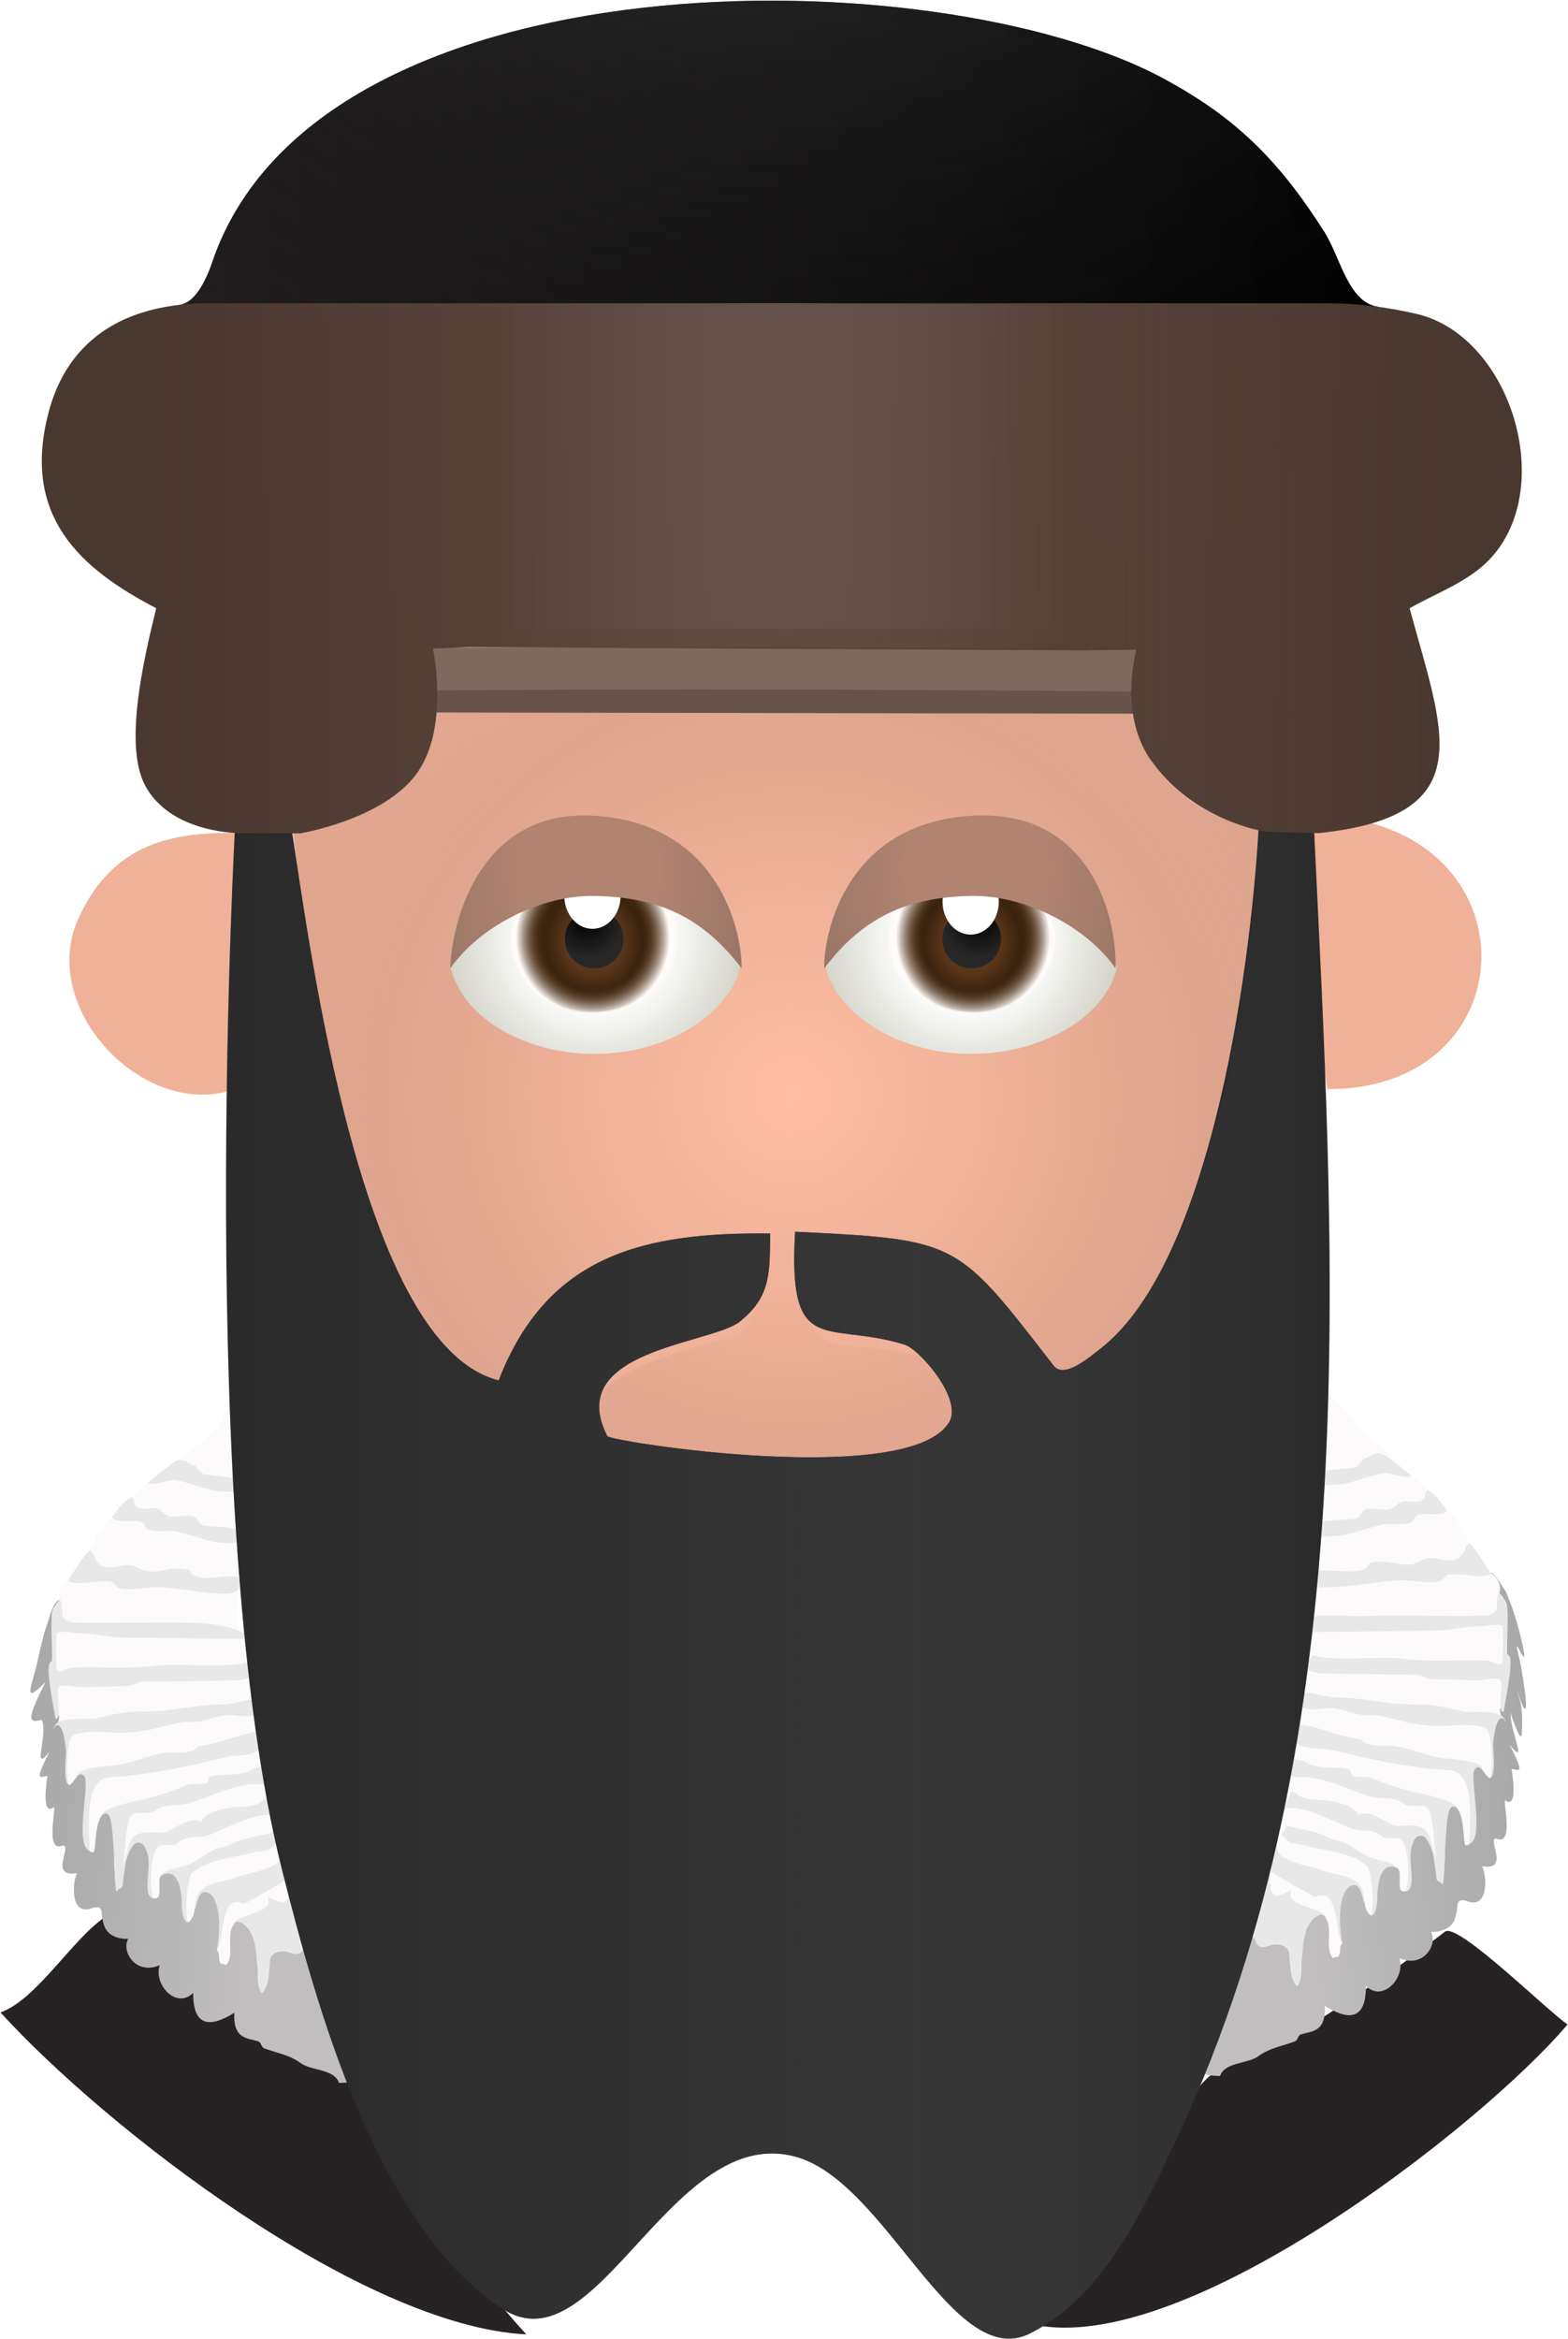 <?xml version="1.0" encoding="UTF-8" standalone="no"?>
<!DOCTYPE svg PUBLIC "-//W3C//DTD SVG 1.1//EN" "http://www.w3.org/Graphics/SVG/1.1/DTD/svg11.dtd">
<!-- Created with Vectornator (http://vectornator.io/) -->
<svg height="100%" stroke-miterlimit="10" style="fill-rule:nonzero;clip-rule:evenodd;stroke-linecap:round;stroke-linejoin:round;" version="1.1" viewBox="0 0 222 331" width="100%" xml:space="preserve" xmlns="http://www.w3.org/2000/svg" xmlns:vectornator="http://vectornator.io" xmlns:xlink="http://www.w3.org/1999/xlink">
<defs>
<filter color-interpolation-filters="sRGB" filterUnits="userSpaceOnUse" height="45.854" id="Filter" width="206.255" x="6.654" y="112.974">
<feDropShadow dx="-2.82391e-06" dy="0.769" flood-color="#000000" flood-opacity="0.6" in="SourceGraphic" result="Shadow" stdDeviation="1.269"/>
</filter>
<linearGradient gradientTransform="matrix(1 0 0 1 0 -2.7049e-14)" gradientUnits="userSpaceOnUse" id="LinearGradient" x1="211.539" x2="9.839" y1="134.271" y2="136.604">
<stop offset="0" stop-color="#efb198" stop-opacity="0"/>
<stop offset="0.599" stop-color="#efb198"/>
<stop offset="1" stop-color="#b98a77"/>
</linearGradient>
<filter color-interpolation-filters="sRGB" filterUnits="userSpaceOnUse" height="121.802" id="Filter_2" width="144.008" x="38.432" y="89.361">
<feDropShadow dx="-2.82391e-06" dy="0.769" flood-color="#000000" flood-opacity="0.6" in="SourceGraphic" result="Shadow" stdDeviation="1.269"/>
</filter>
<linearGradient gradientTransform="matrix(-1 -1.22465e-16 0 1 220.872 0)" gradientUnits="userSpaceOnUse" id="LinearGradient_2" x1="211.539" x2="9.839" y1="134.271" y2="136.604">
<stop offset="0" stop-color="#efb198" stop-opacity="0"/>
<stop offset="0.599" stop-color="#efb198"/>
<stop offset="1" stop-color="#b98a77"/>
</linearGradient>
<filter color-interpolation-filters="sRGB" filterUnits="userSpaceOnUse" height="121.802" id="Filter_3" width="144.008" x="38.432" y="89.361">
<feDropShadow dx="-2.82391e-06" dy="0.769" flood-color="#000000" flood-opacity="0.6" in="SourceGraphic" result="Shadow" stdDeviation="1.269"/>
</filter>
<radialGradient cx="108.724" cy="154.631" gradientTransform="matrix(-1.051 -1.28662e-16 0 1.051 226.46 -7.565)" gradientUnits="userSpaceOnUse" id="RadialGradient" r="220.615">
<stop offset="0" stop-color="#ffbea3"/>
<stop offset="0.251" stop-color="#dea48d"/>
<stop offset="0.668" stop-color="#efb198" stop-opacity="0"/>
</radialGradient>
<filter color-interpolation-filters="sRGB" filterUnits="userSpaceOnUse" height="127.965" id="Filter_4" width="151.295" x="34.788" y="86.319">
<feComponentTransfer in="SourceGraphic" result="Alpha">
<feFuncA slope="0.896" type="linear"/>
</feComponentTransfer>
<feDropShadow dx="-2.9668e-06" dy="0.808" flood-color="#000000" flood-opacity="0.6" in="Alpha" result="Shadow" stdDeviation="1.333"/>
</filter>
<filter color-interpolation-filters="sRGB" filterUnits="userSpaceOnUse" height="65.739" id="Filter_5" width="228.212" x="-3.106" y="268.505">
<feDropShadow dx="-2.82391e-06" dy="0.769" flood-color="#000000" flood-opacity="0.6" in="SourceGraphic" result="Shadow" stdDeviation="1.269"/>
</filter>
<filter color-interpolation-filters="sRGB" filterUnits="userSpaceOnUse" height="109.435" id="Filter_6" width="224.764" x="-2.2" y="193.366">
<feDropShadow dx="-2.82391e-06" dy="0.769" flood-color="#000000" flood-opacity="0.6" in="SourceGraphic" result="Shadow" stdDeviation="1.269"/>
</filter>
<linearGradient gradientTransform="matrix(-1 -1.22465e-16 0 1 220.742 -0.982)" gradientUnits="userSpaceOnUse" id="LinearGradient_3" x1="34.686" x2="-2.261" y1="275.668" y2="273.598">
<stop offset="0" stop-color="#c0bebf"/>
<stop offset="1" stop-color="#a5a5a5"/>
</linearGradient>
<filter color-interpolation-filters="sRGB" filterUnits="userSpaceOnUse" height="77.871" id="Filter_7" width="52.663" x="166.729" y="220.007">
<feDropShadow dx="-2.9668e-06" dy="0.808" flood-color="#000000" flood-opacity="0.6" in="SourceGraphic" result="Shadow" stdDeviation="1.333"/>
</filter>
<filter color-interpolation-filters="sRGB" filterUnits="userSpaceOnUse" height="82.069" id="Filter_8" width="44.847" x="172.35" y="203.096">
<feDropShadow dx="-2.9668e-06" dy="0.808" flood-color="#000000" flood-opacity="0.6" in="SourceGraphic" result="Shadow" stdDeviation="1.333"/>
</filter>
<linearGradient gradientTransform="matrix(1 0 0 1 -1.06581e-14 0)" gradientUnits="userSpaceOnUse" id="LinearGradient_4" x1="34.686" x2="-2.261" y1="275.668" y2="273.598">
<stop offset="0" stop-color="#c0bebf"/>
<stop offset="1" stop-color="#a5a5a5"/>
</linearGradient>
<filter color-interpolation-filters="sRGB" filterUnits="userSpaceOnUse" height="75.018" id="Filter_9" width="53.042" x="0.972" y="223.842">
<feDropShadow dx="-2.9668e-06" dy="0.808" flood-color="#000000" flood-opacity="0.6" in="SourceGraphic" result="Shadow" stdDeviation="1.333"/>
</filter>
<filter color-interpolation-filters="sRGB" filterUnits="userSpaceOnUse" height="82.069" id="Filter_10" width="44.847" x="3.545" y="204.077">
<feDropShadow dx="-2.9668e-06" dy="0.808" flood-color="#000000" flood-opacity="0.6" in="SourceGraphic" result="Shadow" stdDeviation="1.333"/>
</filter>
<filter color-interpolation-filters="sRGB" filterUnits="userSpaceOnUse" height="12.572" id="Filter_11" width="107.862" x="57.072" y="93.354">
<feDropShadow dx="-6.49713e-06" dy="1.769" flood-color="#000000" flood-opacity="0.6" in="SourceGraphic" result="Shadow" stdDeviation="1.269"/>
</filter>
<filter color-interpolation-filters="sRGB" filterUnits="userSpaceOnUse" height="24.175" id="Filter_12" width="111.389" x="54.844" y="90.185">
<feDropShadow dx="-6.49713e-06" dy="1.769" flood-color="#000000" flood-opacity="0.6" in="SourceGraphic" result="Shadow" stdDeviation="1.269"/>
</filter>
<linearGradient gradientTransform="matrix(1 0 0 1 0 -5.40609e-14)" gradientUnits="userSpaceOnUse" id="LinearGradient_5" x1="31.978" x2="188.26" y1="224.362" y2="224.362">
<stop offset="0" stop-color="#424141" stop-opacity="0"/>
<stop offset="0.507" stop-color="#343434"/>
<stop offset="1" stop-color="#2a2a2a"/>
</linearGradient>
<filter color-interpolation-filters="sRGB" filterUnits="userSpaceOnUse" height="221.873" id="Filter_13" width="162.626" x="28.806" y="112.974">
<feDropShadow dx="-2.82391e-06" dy="0.769" flood-color="#000000" flood-opacity="0.6" in="SourceGraphic" result="Shadow" stdDeviation="1.269"/>
</filter>
<linearGradient gradientTransform="matrix(-1 -1.22465e-16 0 1 220.238 -2.70894e-14)" gradientUnits="userSpaceOnUse" id="LinearGradient_6" x1="31.978" x2="188.26" y1="224.362" y2="224.362">
<stop offset="0" stop-color="#424141" stop-opacity="0"/>
<stop offset="0.507" stop-color="#343434"/>
<stop offset="1" stop-color="#2a2a2a"/>
</linearGradient>
<filter color-interpolation-filters="sRGB" filterUnits="userSpaceOnUse" height="221.873" id="Filter_14" width="162.606" x="28.826" y="112.974">
<feDropShadow dx="-2.82391e-06" dy="0.769" flood-color="#000000" flood-opacity="0.6" in="SourceGraphic" result="Shadow" stdDeviation="1.269"/>
</filter>
<linearGradient gradientTransform="matrix(1 0 0 1 0 0)" gradientUnits="userSpaceOnUse" id="LinearGradient_7" x1="24.937" x2="195.171" y1="21.756" y2="21.756">
<stop offset="0" stop-color="#272223"/>
<stop offset="1" stop-color="#000000"/>
</linearGradient>
<filter color-interpolation-filters="sRGB" filterUnits="userSpaceOnUse" height="49.668" id="Filter_15" width="176.578" x="21.765" y="-3.847">
<feDropShadow dx="-2.82391e-06" dy="-0.769" flood-color="#000000" flood-opacity="0.6" in="SourceGraphic" result="Shadow" stdDeviation="1.269"/>
</filter>
<radialGradient cx="108.263" cy="-72.983" gradientTransform="matrix(1 0 0 1 2.22045e-15 3.55271e-15)" gradientUnits="userSpaceOnUse" id="RadialGradient_2" r="166.732">
<stop offset="0" stop-color="#4f4f4f"/>
<stop offset="0.128" stop-color="#3e3e3e"/>
<stop offset="1" stop-color="#000000" stop-opacity="0"/>
</radialGradient>
<filter color-interpolation-filters="sRGB" filterUnits="userSpaceOnUse" height="49.668" id="Filter_16" width="176.578" x="21.765" y="-3.847">
<feDropShadow dx="-2.82391e-06" dy="-0.769" flood-color="#000000" flood-opacity="0.6" in="SourceGraphic" result="Shadow" stdDeviation="1.269"/>
</filter>
<linearGradient gradientTransform="matrix(-1 -1.22465e-16 0 1 221.375 -2.71107e-14)" gradientUnits="userSpaceOnUse" id="LinearGradient_8" x1="207.202" x2="16.962" y1="64.656" y2="65.6">
<stop offset="0.008" stop-color="#554138" stop-opacity="0"/>
<stop offset="0.716" stop-color="#554138"/>
<stop offset="1" stop-color="#493830"/>
</linearGradient>
<filter color-interpolation-filters="sRGB" filterUnits="userSpaceOnUse" height="81.353" id="Filter_17" width="215.883" x="2.746" y="38.966">
<feDropShadow dx="-2.82391e-06" dy="-0.769" flood-color="#000000" flood-opacity="0.6" in="SourceGraphic" result="Shadow" stdDeviation="1.269"/>
</filter>
<linearGradient gradientTransform="matrix(1 0 0 1 0 0)" gradientUnits="userSpaceOnUse" id="LinearGradient_9" x1="207.202" x2="16.962" y1="64.656" y2="65.6">
<stop offset="0.008" stop-color="#554138" stop-opacity="0"/>
<stop offset="0.716" stop-color="#554138"/>
<stop offset="1" stop-color="#493830"/>
</linearGradient>
<filter color-interpolation-filters="sRGB" filterUnits="userSpaceOnUse" height="81.353" id="Filter_18" width="215.883" x="2.746" y="38.966">
<feDropShadow dx="-2.82391e-06" dy="-0.769" flood-color="#000000" flood-opacity="0.6" in="SourceGraphic" result="Shadow" stdDeviation="1.269"/>
</filter>
<radialGradient cx="55.076" cy="49.071" gradientTransform="matrix(0.735 -3.33186e-18 -8.97e-18 0.735 97.184 96.614)" gradientUnits="userSpaceOnUse" id="RadialGradient_3" r="15.312">
<stop offset="0.436" stop-color="#ffffff"/>
<stop offset="1" stop-color="#d2d2c7"/>
</radialGradient>
<radialGradient cx="54.778" cy="48.019" gradientTransform="matrix(0.735 -3.33186e-18 -8.97e-18 0.735 97.405 97.388)" gradientUnits="userSpaceOnUse" id="RadialGradient_4" r="29.506">
<stop offset="0.436" stop-color="#ffffff"/>
<stop offset="1" stop-color="#d2d2c7"/>
</radialGradient>
<radialGradient cx="55.088" cy="48.018" gradientTransform="matrix(0.735 -3.33186e-18 -8.97e-18 0.735 97.405 97.388)" gradientUnits="userSpaceOnUse" id="RadialGradient_5" r="24.409">
<stop offset="0.436" stop-color="#ffffff"/>
<stop offset="1" stop-color="#d2d2c7"/>
</radialGradient>
<radialGradient cx="54.254" cy="48.018" gradientTransform="matrix(0.735 -3.33186e-18 -8.97e-18 0.735 97.405 97.388)" gradientUnits="userSpaceOnUse" id="RadialGradient_6" r="29.506">
<stop offset="0.436" stop-color="#ffffff"/>
<stop offset="1" stop-color="#d2d2c7"/>
</radialGradient>
<filter color-interpolation-filters="sRGB" filterUnits="userSpaceOnUse" height="34.526" id="Filter_19" width="50.047" x="112.525" y="119.683">
<feDropShadow dx="-2.55095e-06" dy="0.694" flood-color="#000000" flood-opacity="0.6" in="SourceGraphic" result="Shadow" stdDeviation="1.762"/>
</filter>
<radialGradient cx="54.331" cy="49.358" gradientTransform="matrix(0.698 5.66993e-19 3.19331e-18 0.744 99.661 96.507)" gradientUnits="userSpaceOnUse" id="RadialGradient_7" r="25.671">
<stop offset="0.228" stop-color="#5a3619"/>
<stop offset="0.38" stop-color="#3a230f"/>
<stop offset="0.75" stop-color="#3a230f" stop-opacity="0"/>
</radialGradient>
<radialGradient cx="54.302" cy="48.073" gradientTransform="matrix(3.33531e-17 0.727 -0.839 4.85989e-17 178.57 93.364)" gradientUnits="userSpaceOnUse" id="RadialGradient_8" r="13.385">
<stop offset="0.011" stop-color="#4d2909" stop-opacity="0.8"/>
<stop offset="0.511" stop-color="#67340a" stop-opacity="0.8"/>
<stop offset="0.734" stop-color="#4a2507" stop-opacity="0.8"/>
<stop offset="0.937" stop-color="#4a2507" stop-opacity="0"/>
</radialGradient>
<radialGradient cx="54.73" cy="49.059" gradientTransform="matrix(1.1969e-16 0.633 -0.747 1.67203e-16 174.072 98.473)" gradientUnits="userSpaceOnUse" id="RadialGradient_9" r="25.217">
<stop offset="0" stop-color="#4a2507" stop-opacity="0.8"/>
<stop offset="0.162" stop-color="#4d2909" stop-opacity="0.8"/>
<stop offset="0.312" stop-color="#67340a" stop-opacity="0.8"/>
<stop offset="0.7" stop-color="#4d2909" stop-opacity="0"/>
</radialGradient>
<radialGradient cx="54.331" cy="49.358" gradientTransform="matrix(0.698 5.66993e-19 3.19331e-18 0.744 99.661 96.507)" gradientUnits="userSpaceOnUse" id="RadialGradient_10" r="25.671">
<stop offset="0.228" stop-color="#5a3619"/>
<stop offset="0.38" stop-color="#3a230f"/>
<stop offset="0.75" stop-color="#3a230f" stop-opacity="0"/>
</radialGradient>
<radialGradient cx="54.57" cy="48.604" gradientTransform="matrix(0.747 2.15267e-18 4.1453e-18 0.756 97.008 95.909)" gradientUnits="userSpaceOnUse" id="RadialGradient_11" r="27.734">
<stop offset="0.35" stop-color="#5a3619" stop-opacity="0"/>
<stop offset="0.528" stop-color="#fffcfa"/>
<stop offset="0.682" stop-color="#f7f3ef"/>
<stop offset="0.771" stop-color="#3a230f" stop-opacity="0"/>
</radialGradient>
<radialGradient cx="56.649" cy="42.27" gradientTransform="matrix(0.471 2.12731e-18 -1.69088e-18 0.47 111.968 110.317)" gradientUnits="userSpaceOnUse" id="RadialGradient_12" r="11.318">
<stop offset="0" stop-color="#000000"/>
<stop offset="1" stop-color="#272727"/>
</radialGradient>
<filter color-interpolation-filters="sRGB" filterUnits="userSpaceOnUse" height="17.124" id="Filter_20" width="17.126" x="129.006" y="124.992">
<feDropShadow dx="-2.55095e-06" dy="0.694" flood-color="#000000" flood-opacity="0.6" in="SourceGraphic" result="Shadow" stdDeviation="1.762"/>
</filter>
<radialGradient cx="55.143" cy="34.133" gradientTransform="matrix(0.694 -3.65673e-20 -1.48171e-18 0.948 99.982 90.433)" gradientUnits="userSpaceOnUse" id="RadialGradient_13" r="54.341">
<stop offset="0.264" stop-color="#b18371"/>
<stop offset="1" stop-color="#80685a"/>
</radialGradient>
<filter color-interpolation-filters="sRGB" filterUnits="userSpaceOnUse" height="30.454" id="Filter_21" width="50.074" x="112.284" y="111.662">
<feDropShadow dx="-2.55095e-06" dy="0.694" flood-color="#000000" flood-opacity="0.6" in="SourceGraphic" result="Shadow" stdDeviation="1.762"/>
</filter>
<radialGradient cx="55.076" cy="49.071" gradientTransform="matrix(-0.735 -9.33511e-17 8.97e-18 0.735 124.507 96.614)" gradientUnits="userSpaceOnUse" id="RadialGradient_14" r="15.312">
<stop offset="0.436" stop-color="#ffffff"/>
<stop offset="1" stop-color="#d2d2c7"/>
</radialGradient>
<radialGradient cx="54.778" cy="48.019" gradientTransform="matrix(-0.735 -9.33511e-17 8.97e-18 0.735 124.286 97.388)" gradientUnits="userSpaceOnUse" id="RadialGradient_15" r="29.506">
<stop offset="0.436" stop-color="#ffffff"/>
<stop offset="1" stop-color="#d2d2c7"/>
</radialGradient>
<radialGradient cx="55.088" cy="48.018" gradientTransform="matrix(-0.735 -9.33511e-17 8.97e-18 0.735 124.286 97.388)" gradientUnits="userSpaceOnUse" id="RadialGradient_16" r="24.409">
<stop offset="0.436" stop-color="#ffffff"/>
<stop offset="1" stop-color="#d2d2c7"/>
</radialGradient>
<radialGradient cx="54.254" cy="48.018" gradientTransform="matrix(-0.735 -9.33511e-17 8.97e-18 0.735 124.286 97.388)" gradientUnits="userSpaceOnUse" id="RadialGradient_17" r="29.506">
<stop offset="0.436" stop-color="#ffffff"/>
<stop offset="1" stop-color="#d2d2c7"/>
</radialGradient>
<filter color-interpolation-filters="sRGB" filterUnits="userSpaceOnUse" height="34.526" id="Filter_22" width="49.745" x="59.422" y="119.683">
<feDropShadow dx="-2.55095e-06" dy="0.694" flood-color="#000000" flood-opacity="0.6" in="SourceGraphic" result="Shadow" stdDeviation="1.762"/>
</filter>
<radialGradient cx="54.331" cy="49.358" gradientTransform="matrix(-0.698 -8.4876e-17 -3.19331e-18 0.744 122.03 96.507)" gradientUnits="userSpaceOnUse" id="RadialGradient_18" r="25.671">
<stop offset="0.228" stop-color="#5a3619"/>
<stop offset="0.38" stop-color="#3a230f"/>
<stop offset="0.75" stop-color="#3a230f" stop-opacity="0"/>
</radialGradient>
<radialGradient cx="54.302" cy="48.073" gradientTransform="matrix(-3.33531e-17 0.727 0.839 1.51331e-16 43.122 93.364)" gradientUnits="userSpaceOnUse" id="RadialGradient_19" r="13.385">
<stop offset="0.011" stop-color="#4d2909" stop-opacity="0.8"/>
<stop offset="0.511" stop-color="#67340a" stop-opacity="0.8"/>
<stop offset="0.734" stop-color="#4a2507" stop-opacity="0.8"/>
<stop offset="0.937" stop-color="#4a2507" stop-opacity="0"/>
</radialGradient>
<radialGradient cx="54.73" cy="49.059" gradientTransform="matrix(-1.1969e-16 0.633 0.747 2.58667e-16 47.619 98.473)" gradientUnits="userSpaceOnUse" id="RadialGradient_20" r="25.217">
<stop offset="0" stop-color="#4a2507" stop-opacity="0.8"/>
<stop offset="0.162" stop-color="#4d2909" stop-opacity="0.8"/>
<stop offset="0.312" stop-color="#67340a" stop-opacity="0.8"/>
<stop offset="0.7" stop-color="#4d2909" stop-opacity="0"/>
</radialGradient>
<radialGradient cx="54.331" cy="49.358" gradientTransform="matrix(-0.698 -8.4876e-17 -3.19331e-18 0.744 122.03 96.507)" gradientUnits="userSpaceOnUse" id="RadialGradient_21" r="25.671">
<stop offset="0.228" stop-color="#5a3619"/>
<stop offset="0.38" stop-color="#3a230f"/>
<stop offset="0.75" stop-color="#3a230f" stop-opacity="0"/>
</radialGradient>
<radialGradient cx="54.57" cy="48.604" gradientTransform="matrix(-0.747 -8.92695e-17 -4.1453e-18 0.756 124.683 95.909)" gradientUnits="userSpaceOnUse" id="RadialGradient_22" r="27.734">
<stop offset="0.35" stop-color="#5a3619" stop-opacity="0"/>
<stop offset="0.528" stop-color="#fffcfa"/>
<stop offset="0.682" stop-color="#f7f3ef"/>
<stop offset="0.771" stop-color="#3a230f" stop-opacity="0"/>
</radialGradient>
<radialGradient cx="56.649" cy="42.27" gradientTransform="matrix(-0.471 -5.55766e-17 1.69088e-18 0.47 109.723 110.317)" gradientUnits="userSpaceOnUse" id="RadialGradient_23" r="11.318">
<stop offset="0" stop-color="#000000"/>
<stop offset="1" stop-color="#272727"/>
</radialGradient>
<filter color-interpolation-filters="sRGB" filterUnits="userSpaceOnUse" height="17.124" id="Filter_23" width="17.126" x="75.559" y="124.992">
<feDropShadow dx="-2.55095e-06" dy="0.694" flood-color="#000000" flood-opacity="0.6" in="SourceGraphic" result="Shadow" stdDeviation="1.762"/>
</filter>
<radialGradient cx="55.143" cy="34.133" gradientTransform="matrix(-0.694 -8.50709e-17 1.48171e-18 0.948 121.71 90.433)" gradientUnits="userSpaceOnUse" id="RadialGradient_24" r="54.341">
<stop offset="0.264" stop-color="#b18371"/>
<stop offset="1" stop-color="#80685a"/>
</radialGradient>
</defs>
<path d="M0 0L222 0L222 331L0 331L0 0Z" fill="#424141" fill-opacity="0" fill-rule="nonzero" opacity="1" stroke="none"/>
<clipPath id="ArtboardFrame">
<rect height="331" width="222" x="0" y="0"/>
</clipPath>
<g clip-path="url(#ArtboardFrame)" id="Gutenberg-Shadowed" vectornator:layerName="Gutenberg Shadowed">
<g opacity="1" vectornator:layerName="Gutenberg.Shadowed">
<g opacity="1" vectornator:layerName="Face">
<g filter="url(#Filter)" vectornator:layerName="Group 1" vectornator:shadowAngle="1.5708" vectornator:shadowColor="#000000" vectornator:shadowOffset="0.768786" vectornator:shadowOpacity="0.6" vectornator:shadowRadius="2.53757">
<path d="M32.067 154.461C37.292 139.971 34.68 130.227 34.68 117.888C24.183 117.549 16.016 119.402 11.168 129.806C5.345 142.307 19.613 157.647 32.067 154.461Z" fill="#efb198" fill-rule="nonzero" opacity="1" stroke="none" vectornator:layerName="path"/>
<path d="M188.107 154.098C217.181 154.098 217.503 115.572 185.683 115.377C185.962 127.493 187.514 156.699 188.107 154.098Z" fill="#efb198" fill-rule="nonzero" opacity="1" stroke="none" vectornator:layerName="path"/>
</g>
<path d="M113.721 174.922C112.697 192.846 118.41 186.581 129.473 189.9C132.277 190.742 138.385 199.891 136.277 201.695C126.911 211.981 85.824 204.911 85.415 204.107C79.199 191.917 98.251 189.444 104.716 186.823C107.836 185.325 108.25 180.654 108.355 175.224C90.568 175.028 78.865 178.238 71.974 196.074C52.436 191.187 42.845 135.8 41.604 117.662C57.504 110.492 58.689 107.339 59.984 91.925L159.579 91.765C158.399 112.589 173.83 116.73 179.262 117.405C179.425 133.834 176.524 186.168 149.988 195.397C136.263 177.671 136.864 176.035 113.721 174.922Z" fill="url(#LinearGradient)" fill-rule="nonzero" filter="url(#Filter_2)" stroke="none" vectornator:layerName="path" vectornator:shadowAngle="1.5708" vectornator:shadowColor="#000000" vectornator:shadowOffset="0.768786" vectornator:shadowOpacity="0.6" vectornator:shadowRadius="2.53757"/>
<path d="M113.721 174.922C112.697 192.846 118.41 186.581 129.473 189.9C132.277 190.742 138.385 199.891 136.277 201.695C126.911 211.981 85.824 204.911 85.415 204.107C79.199 191.917 98.251 189.444 104.716 186.823C107.836 185.325 108.25 180.654 108.355 175.224C90.568 175.028 78.865 178.238 71.974 196.074C52.436 191.187 42.845 135.8 41.604 117.662C57.504 110.492 58.689 107.339 59.984 91.925L159.579 91.765C158.399 112.589 173.83 116.73 179.262 117.405C179.425 133.834 176.524 186.168 149.988 195.397C136.263 177.671 136.864 176.035 113.721 174.922Z" fill="url(#LinearGradient_2)" fill-rule="nonzero" filter="url(#Filter_3)" stroke="none" vectornator:layerName="path" vectornator:shadowAngle="1.5708" vectornator:shadowColor="#000000" vectornator:shadowOffset="0.768786" vectornator:shadowOpacity="0.6" vectornator:shadowRadius="2.53757"/>
<path d="M113.887 176.209C112.811 195.04 118.813 188.458 130.436 191.945C133.383 192.83 139.799 202.442 137.584 204.337C127.744 215.143 84.578 207.716 84.149 206.871C77.618 194.064 97.634 191.466 104.426 188.712C107.704 187.139 108.139 182.231 108.249 176.526C89.562 176.321 77.267 179.693 70.028 198.431C49.501 193.297 39.425 135.108 38.121 116.052C54.825 108.519 56.07 105.206 57.431 89.012L162.065 88.844C160.826 110.722 177.037 115.073 182.744 115.782C182.916 133.042 179.868 188.024 151.99 197.72C137.57 179.097 138.201 177.378 113.887 176.209Z" fill="url(#RadialGradient)" fill-rule="nonzero" filter="url(#Filter_4)" stroke="none" vectornator:layerName="path" vectornator:shadowAngle="1.5708" vectornator:shadowColor="#000000" vectornator:shadowOffset="0.807687" vectornator:shadowOpacity="0.6" vectornator:shadowRadius="2.66597"/>
</g>
<g filter="url(#Filter_5)" vectornator:layerName="Group 5" vectornator:shadowAngle="1.5708" vectornator:shadowColor="#000000" vectornator:shadowOffset="0.768786" vectornator:shadowOpacity="0.6" vectornator:shadowRadius="2.53757">
<path d="M221.934 286.452C209.833 300.772 165.99 335.062 144.916 328.538C158.145 319.223 160.997 307.729 169.438 295.749C172.766 291.025 177.912 291.428 186.699 285.821C195.485 280.213 199.383 277.301 204.584 273.32C206.372 271.952 218.953 284.427 221.934 286.452Z" fill="#272223" fill-rule="nonzero" opacity="1" stroke="none" vectornator:layerName="Curve 1"/>
<path d="M0.066 284.751C14.945 301.069 51.108 329.125 74.517 330.303C63.698 318.611 59.216 307.478 50.723 295.425C47.395 290.702 42.62 290.153 32.473 282.849C23.73 276.553 16.892 269.944 15.203 271.025C10.285 274.169 5.391 282.814 0.066 284.751Z" fill="#272223" fill-rule="nonzero" opacity="1" stroke="none" vectornator:layerName="path"/>
</g>
<g filter="url(#Filter_6)" vectornator:layerName="Group 6" vectornator:shadowAngle="1.5708" vectornator:shadowColor="#000000" vectornator:shadowOffset="0.768786" vectornator:shadowOpacity="0.6" vectornator:shadowRadius="2.53757">
<g opacity="1" vectornator:layerName="Group 5">
<path d="M213.75 246.895C216.669 252.623 214.15 249.394 213.207 250.584C212.929 250.935 213.578 252.769 212.931 252.645C212.931 252.645 211.903 252.299 211.657 252.937C211.528 253.271 211.921 255.006 211.497 256.244C211.109 257.373 210.349 242.444 211.3 243.263C211.511 242.898 211.406 243.103 212.45 241.711C212.535 237.008 210.635 223.01 211.18 222.542C211.417 222.339 213.207 225.236 213.207 225.236C214.932 229.204 215.71 233.377 215.76 233.744C216.026 235.696 214.989 232.911 214.76 232.935C214.661 232.945 215.047 234.294 215.15 234.809C215.585 236.987 216.4 241.984 215.905 241.796C215.324 241.575 214.295 237.012 214.295 237.012C214.719 238.784 214.981 239.814 215.266 240.867C215.618 242.163 215.494 245.177 215.434 245.513C215.239 246.597 213.865 242.375 213.865 242.375C213.865 245.153 216.359 250.125 213.75 246.895ZM209.828 264.051C210.471 265.212 210.866 269.988 207.9 269.073C207.9 269.073 206.855 268.609 206.474 269.142C206.274 269.421 206.383 271.033 205.7 272.077C205.078 273.029 203.71 273.437 202.597 273.343C203.602 275.174 201.52 278.532 198.137 277.086C199.003 279.867 195.795 283.364 193.388 281.005C193.426 285.835 190.959 285.954 187.564 283.812C187.774 287.638 185.617 287.379 184.171 287.861C183.768 287.996 183.752 288.692 183.354 288.841C181.424 289.566 179.877 289.715 178.13 290.964C176.634 292.032 173.401 291.762 172.742 293.739C166.884 293.739 172.431 290.512 172.579 287.861C172.627 286.992 172.482 286.115 172.579 285.249C172.634 284.75 173.572 284.748 173.721 284.27C174.251 282.576 173.067 282.311 174.538 281.821C174.538 278.922 175.434 279.953 175.681 278.392C175.816 277.532 175.585 276.645 175.681 275.78C175.732 275.321 176.182 273.383 177.162 273.166C177.608 273.067 177.997 274.228 178.594 274.471C177.153 268.647 178.913 267.341 179.464 266.79C179.464 267.478 179.929 270.182 180.573 272.543C181.572 276.203 181.959 274.937 182.458 276.113C182.858 277.053 182.299 279.659 183.664 281.025C184.352 280.133 184.153 277.289 184.183 276.376C184.306 272.557 186.442 270.649 187.093 270.901C187.207 270.946 187.54 270.871 188.002 271.968C188.524 273.209 188.579 276.923 188.742 277.086C189.374 276.454 188.866 274.435 190.049 274.963C189.662 273.672 189.338 272.403 189.593 270.549C189.894 268.373 190.434 266.514 191.845 266.636C192.934 266.73 192.855 269.442 193.967 270.555C195.239 269.707 194.514 267.553 195.006 265.73C195.174 265.109 195.456 264.519 195.791 264.176C196.366 263.588 197.096 263.553 197.663 264.069C198.561 264.885 198.549 266.81 199.028 267.289C199.733 266.585 199.493 263.799 199.679 262.15C199.79 261.162 200.24 259.762 201.09 259.653C202.03 259.532 202.616 261.135 202.915 262.371C203.186 263.49 203.39 265.812 203.39 265.812C203.39 265.812 203.571 265.954 203.763 266.146C204.958 265.549 203.082 249.565 207.519 257.33C208.063 258.282 206.969 259.556 207.845 260.432C208.419 259.859 207.143 245.908 210.621 251.126C211.128 250.787 211.246 242.626 212.743 243.125C213.827 243.487 213.264 246.839 213.56 248.023C214.052 249.994 215.156 256.286 213.07 254.718C212.93 255.628 214.285 261.216 211.824 260.151C210.481 260.134 213.865 264.799 209.828 264.051Z" fill="url(#LinearGradient_3)" fill-rule="nonzero" filter="url(#Filter_7)" stroke="none" vectornator:layerName="Curve 4" vectornator:shadowAngle="1.5708" vectornator:shadowColor="#000000" vectornator:shadowOffset="0.807687" vectornator:shadowOpacity="0.6" vectornator:shadowRadius="2.66597"/>
<path d="M186.496 195.769C188.364 196.812 191.637 200.984 192.159 201.505C194.626 203.973 197.281 206.275 199.845 208.838C200.865 209.859 202.678 210.461 202.131 212.104C201.999 212.499 199.407 213.463 197.011 213.924C195.154 214.281 193.387 214.153 193.151 214.39C193.232 214.553 193.232 214.553 193.314 214.716C191.984 216.047 188.828 214.411 187.763 216.186C187.301 216.955 189.509 217.075 190.375 216.839C191.922 216.417 194.331 216.085 195.763 215.369C196.493 215.004 197.417 215.553 198.212 215.369C200.527 214.836 201.652 213.219 204.58 213.737C206.526 214.08 207.166 217.458 208.34 218.632C208.997 219.432 210.674 222.178 211.151 222.655C211.317 222.531 212.762 223.997 212.292 225.367C211.88 226.569 212.186 228.177 211.764 228.431C211.645 228.502 210.775 228.753 210.621 228.757C206.159 228.864 201.694 228.816 197.233 228.921C194.85 228.976 188.914 228.423 187.273 230.064C187.382 230.227 187.404 230.543 187.6 230.553C190.316 230.71 193.042 230.553 195.763 230.553C198.208 230.553 200.748 230.39 203.11 230.39C203.646 230.39 204.056 229.853 204.58 229.737C206.187 229.38 210.897 229.153 212.58 229.574C212.804 229.629 213.051 229.834 213.07 230.064C213.219 231.854 213.25 233.057 213.148 234.85C213.139 235.004 212.896 235.757 212.743 235.778C211.919 235.896 211.126 235.322 210.294 235.288C206.379 235.132 202.456 235.394 198.539 235.288C194.689 235.184 191.113 234.988 186.946 234.799C186.775 234.791 186.611 234.713 186.457 234.635C185.311 234.062 183.294 232.13 183.304 230.849C183.31 230.064 184.66 226.848 184.66 225.385C184.66 223.481 183.379 220.183 183.395 218.279C183.433 213.815 185.346 205.456 185.509 205.62C186.657 204.471 184.894 203.514 185.657 202.107C185.954 201.558 185.584 197.75 186.496 195.769ZM203.6 241.983C202.729 241.111 197.694 241.527 196.906 241.493C194.475 241.387 192.178 240.64 188.579 240.187C187.343 240.031 185.82 240.018 184.824 240.35C184.824 241.897 188.676 241.313 190.049 241.656C194.555 242.783 199.642 242.944 204.09 243.778C206.057 244.148 208.712 243.42 210.621 244.268C211.189 244.488 212.005 250.557 210.947 251.615C210.078 251.18 209.797 249.687 208.825 249.493C207.404 249.209 205.584 249.832 204.253 249.166C202.744 248.412 200.685 248.933 199.192 248.187C197.623 247.402 196.944 247.592 194.947 247.37C193.238 247.18 190.583 246.405 189.069 245.901C187.594 245.41 185.768 245.814 184.334 245.574C183.148 245.377 183.977 243.185 184.007 241.983C184.021 241.471 184.001 240.66 184.114 239.774C184.287 238.408 184.685 236.896 185.314 236.268C185.781 236.502 187.026 236.26 187.436 236.268C189.885 236.313 192.336 236.327 194.783 236.431C198.653 236.596 202.433 237.248 206.376 237.248C208.288 237.248 210.735 237.226 212.58 237.411C212.733 237.426 212.896 237.584 212.907 237.738C213.008 239.203 213.095 240.688 212.907 242.146C212.896 242.231 212.626 241.702 212.45 241.711C212.155 241.726 212.671 243.033 212.568 243.105C212.472 243.171 212.35 242.75 212.253 242.798C210.634 243.609 205.267 241.149 203.6 241.983ZM204.253 266.636C204.09 266.473 204.09 266.473 203.927 266.31C203.859 266.377 203.557 264.219 202.97 262.125C202.665 261.037 202.392 259.525 201.804 259.289C201.014 258.973 199.836 259.53 199.028 259.126C195.679 257.451 191.322 257.516 188.089 255.208C187.78 254.987 183.11 254.595 183.028 253.901C182.764 251.655 182.654 248.539 183.191 246.39C183.336 245.814 185.395 246.513 185.804 246.717C188.555 248.093 192.89 247.142 195.437 248.84C196.32 249.429 198.964 249.104 199.845 249.166C200.199 249.192 200.425 249.701 200.661 249.819C201.512 250.245 204.606 250.073 205.233 250.146C205.43 250.169 207.462 251.033 207.519 251.289C207.714 252.168 209.644 261.51 207.519 261.086C207.074 260.997 207.489 256.336 205.886 255.534C205.208 255.195 204.596 257.275 204.58 257.493C204.48 258.796 204.58 260.106 204.58 261.412C204.58 262.612 204.416 266.473 204.253 266.636ZM194.13 271.045C192.501 269.958 193.91 267.67 191.845 266.636C190.762 266.095 189.091 266.519 187.926 265.82C186.658 265.059 185.266 264.171 183.844 263.697C183.162 263.47 181.121 263.414 180.905 262.392C180.713 261.48 180.313 259.769 181.232 259.616C181.388 259.59 182.989 260.052 185.045 260.666C188.432 261.677 193.056 263.101 194.502 263.439C192.412 261.348 188.796 260.785 186.13 259.453C185.367 259.07 182.302 259.68 182.048 258.473C181.856 257.561 181.471 255.923 182.375 255.697C183.53 255.408 187.683 256.956 188.401 257.315C188.791 257.509 195.331 259.318 195.926 259.616C196.836 260.071 198.419 259.417 199.028 260.432C199.529 261.266 199.177 261.8 199.355 263.045C199.54 264.342 199.881 265.667 199.682 266.963C199.584 267.595 198.37 268.02 198.212 267.126C197.969 265.748 198.859 263.49 196.416 264.187C196.039 264.295 195.561 265.153 195.561 265.153C194.268 266.878 195.759 269.416 194.13 271.045ZM185.967 266.636C190.188 264.525 189.118 273.103 190.049 274.963C189.419 275.593 190.025 276.293 189.396 276.923C189.232 276.841 188.906 276.923 188.742 277.086C187.248 275.591 189.353 271.723 186.783 270.555C185.5 269.972 180.38 269.302 179.926 267.616C178.305 261.597 185.507 265.257 185.967 266.636Z" fill="#fcfafb" fill-rule="nonzero" opacity="1" stroke="none" vectornator:layerName="Curve 3"/>
<path d="M212.563 238.084C212.485 237.026 210.178 237.758 209.298 237.758C207.174 237.758 204.964 237.595 202.93 237.595C202.025 237.595 201.285 236.941 200.318 236.941C196.089 236.941 192.03 236.873 187.583 236.778C186.906 236.764 185.769 236.713 185.297 236.288C184.836 235.874 185.02 235.096 185.95 234.166C186.844 235.06 196.433 234.403 198.195 234.656C202.291 235.24 206.469 234.821 210.604 234.982C211.224 235.007 211.791 235.593 212.4 235.472C212.551 235.442 212.717 235.299 212.726 235.145C212.828 233.515 212.828 231.877 212.726 230.247C212.685 229.59 210.313 230.084 209.951 230.084C207.553 230.084 205.065 230.737 202.767 230.737C197.556 230.737 192.36 230.9 187.093 230.9C186.827 230.9 183.394 231.126 183.34 230.623C183.041 227.841 189.388 228.765 193.043 228.664C198.754 228.506 204.694 228.751 210.441 228.614C210.703 228.608 211.364 228.29 211.584 228.124C212.311 227.579 211.643 226.021 212.276 225.387C212.63 225.742 213.335 226.645 213.38 227.145C213.582 229.422 213.328 231.717 213.38 234.002C213.385 234.226 213.97 233.817 213.848 235.858C213.725 237.899 213.053 241.188 212.89 242.166C212.02 242.514 212.664 239.441 212.563 238.084ZM183.664 253.921C185.11 255.006 187.01 254.472 188.726 254.901C189.301 255.045 192.178 255.604 192.178 256.853C194.074 255.88 195.96 257.934 197.542 258.33C198.222 258.5 200.946 257.783 201.977 259.111C202.75 260.108 203.905 265.697 203.927 266.31C203.787 266.239 203.417 266.19 203.39 265.812C203.308 264.684 202.915 262.371 202.915 262.371C202.915 262.371 202.492 260.823 201.83 260.077C201.437 259.634 201.083 259.694 200.589 259.906C200.358 260.005 199.906 260.733 199.751 261.789C199.445 263.879 200.633 267.483 198.917 267.661C199.682 266.963 199.554 261.485 198.359 260.289C197.904 259.835 196.265 260.384 195.583 259.799C194.159 258.579 192.838 259.28 191.175 258.657C188.9 257.803 184.641 255.412 182.186 255.859C181.65 255.956 181.695 257.294 181.948 258.132C182.043 258.448 184.412 258.791 186.371 259.322C188.33 259.853 188.127 260.32 190.195 260.616C190.276 260.627 193.278 262.519 193.787 262.738C195.027 263.269 197.384 263.421 198.005 264.502C198.005 264.502 197.255 263.869 196.416 264.187C195.444 264.555 195.179 266.45 195.092 267.078C194.952 268.099 195.068 267.994 194.947 269.37C194.879 270.139 194.573 271.014 194.13 271.045C194.699 268.911 194.1 264.475 193.542 263.998C191.114 261.923 186.433 261.697 184.807 261.106C184.336 260.934 183.692 261.134 183.338 260.779C182.699 261.098 181.958 260.002 181.41 259.66C181.184 259.518 180.787 259.893 180.766 259.937C180.475 260.53 180.761 261.864 181.215 262.412C181.735 263.038 184.089 263.802 184.481 263.88C186.768 264.338 187.625 264.988 190.014 265.355C190.255 265.393 191.495 265.782 192.161 266.389C193.068 267.214 193.183 268.441 193.16 269.16C192.925 269.254 192.834 266.301 191.404 266.778C189.798 267.315 189.314 270.934 190.049 274.963C188.988 273.903 189.693 266.679 186.206 268.421C182.406 266.428 180.077 264.779 179.957 265.049C179.918 265.139 179.464 266.79 180.011 266.676C179.689 267.396 180.115 267.828 180.152 267.879C180.641 268.548 181.507 268.066 182.877 267.409C181.654 269.69 186.876 269.822 187.671 271.121C187.841 271.464 188.119 272.17 188.002 271.968C187.911 271.811 187.437 270.812 187.093 270.901C184.405 271.6 184.553 275.469 184.322 277.086C184.164 278.186 184.472 280.216 183.664 281.025C183.281 280.833 182.872 279.634 182.872 279.634C182.872 279.634 182.572 277.867 182.521 276.453C182.478 275.229 180.905 274.897 179.689 275.316C177.406 276.134 178.15 274.106 177.162 274.144C176.629 274.164 176.624 274.384 176.324 274.623C176.219 274.706 175.823 275.571 175.708 275.362C175.518 275.019 176.411 268.421 178.073 270.38C178.16 266.089 179.287 266.4 179.92 265.083C180.117 264.709 179.863 264.204 179.909 263.88C179.945 263.629 179.766 261.719 180.072 261.106C180.192 260.866 180.553 260.224 180.839 259.857C181.124 259.489 181.462 259.646 181.458 259.557C181.451 259.415 182.025 258.906 182.048 258.473C181.939 258.158 181.652 257.258 181.801 256.192C181.911 255.407 182.413 254.46 182.6 253.956C182.905 253.131 183.247 253.609 183.664 253.921ZM208.012 260.926C208.366 255.7 208.386 250.691 205.216 250.493C199.549 250.139 194.156 248.983 188.92 247.674C186.849 247.157 184.524 247.838 182.865 246.178C183.323 245.72 183.531 244.668 183.731 244.209C184.071 243.428 190.091 245.862 192.317 246.084C193.12 246.164 192.807 246.656 194.114 246.9C195.42 247.145 196.453 246.883 197.542 247.064C200.072 247.486 202.519 248.701 205.053 248.86C205.97 248.917 209.197 249.198 209.788 250.066C209.908 250.242 210.062 250.79 210.087 250.845C210.137 250.957 209.86 250.38 209.661 250.216C209.458 250.048 209.179 249.939 208.809 250.332C207.947 251.245 210.289 260.21 208.012 260.926ZM202.114 210.818C203.183 211.353 204.22 212.752 204.889 213.757C203.973 214.674 201.87 213.919 200.644 214.41C200.25 214.567 200.223 215.231 199.828 215.39C198.626 215.87 196.934 215.479 195.746 215.716C194.08 216.05 192.021 216.853 190.358 217.186C189.737 217.31 184.661 217.733 183.886 217.427C183.886 217.427 184.008 216.651 183.969 215.974C183.93 215.295 190.911 215.052 191.828 214.9C192.584 214.774 192.855 213.709 193.297 213.593C194.298 213.332 195.366 213.637 196.399 213.593C197.448 213.55 197.843 212.608 198.685 212.451C199.543 212.289 200.571 212.771 201.297 212.287C202.048 211.787 201.557 211.375 202.114 210.818ZM208.323 218.652C208.564 218.924 208.781 219.191 208.98 219.452C209.889 220.643 210.433 221.721 211.134 222.676C209.741 223.54 206.824 222.461 205.033 222.829C204.456 222.947 204.353 223.655 203.776 223.773C202.02 224.134 199.651 223.496 197.939 223.598C195.536 223.74 192.53 224.337 190.132 224.478C189.031 224.544 184.5 224.903 183.925 224.088C183.743 223.83 183.869 223.461 183.856 222.99C183.814 221.518 190.415 222.652 192.444 222.218C194.474 221.784 193.004 221.21 194.661 221.008C196.319 220.804 197.6 221.319 199.074 221.406C200.57 221.495 201.223 220.537 202.436 220.477C203.671 220.414 204.696 221.094 206.168 220.638C207.64 220.181 207.435 217.646 208.323 218.652ZM184.934 249.36C186.616 250.445 188.825 249.911 190.821 250.34C191.49 250.484 190.979 251.089 191.58 251.32C192.368 251.621 193.567 251.223 194.429 251.646C196.141 252.487 199.235 253.373 201.075 253.769C201.866 253.938 205.995 254.784 206.277 255.813C206.277 255.813 205.475 255.151 205.137 256.305C204.516 258.422 204.632 265.3 204.253 266.636C202.852 265.432 203.415 256.923 202.025 255.727C201.496 255.273 199.59 255.822 198.796 255.237C197.141 254.017 195.604 254.718 193.669 254.095C191.024 253.242 186.667 251.13 183.794 251.483C183.33 251.54 182.788 251.423 182.752 250.78L182.836 248.869C182.836 248.869 184.419 249.029 184.934 249.36ZM213.184 243.629C213.197 243.733 213.036 243.349 212.878 243.223C212.72 243.097 212.552 243.125 212.552 243.125C212.552 243.125 212.208 243.121 211.903 243.968C211.608 244.786 211.523 245.661 211.42 246.411C211.265 247.549 211.941 251.181 210.947 251.615C210.929 251.51 211.098 251.394 211.144 250.918C211.208 250.252 211.557 244.723 210.099 244.386C206.047 243.448 204.362 245.048 198.232 243.448C194.018 242.349 194.657 242.725 193.134 242.656C191.442 242.579 189.843 241.676 188.236 241.676C187.37 241.676 184.061 242.389 184.007 241.068C183.985 240.525 183.866 239.979 184.114 239.774C184.96 239.075 187.781 240.183 188.905 240.183C193.017 240.183 196.298 241.187 200.318 241.187C201.368 241.187 202.143 241.183 203.695 241.428C205.246 241.673 206.347 242.022 207.211 242.166C208.06 242.308 211.057 242.03 212.45 242.68C212.791 242.839 213.153 243.374 213.184 243.629ZM199.845 208.838C198.643 209.318 196.903 208.227 195.715 208.465C194.049 208.798 191.99 209.602 190.327 209.935C189.706 210.059 184.748 210.458 183.973 210.153C183.973 210.153 183.976 209.611 183.937 208.933C183.898 208.254 190.879 207.801 191.796 207.649C192.553 207.522 192.824 206.458 193.266 206.342C194.266 206.081 194.939 205.024 196.345 206.082C197.95 207.29 199.845 208.838 199.845 208.838Z" fill="#e8e8e8" fill-rule="nonzero" filter="url(#Filter_8)" stroke="none" vectornator:layerName="Curve 1" vectornator:shadowAngle="1.5708" vectornator:shadowColor="#000000" vectornator:shadowOffset="0.807687" vectornator:shadowOpacity="0.6" vectornator:shadowRadius="2.66597"/>
</g>
<g opacity="1" vectornator:layerName="Group 9">
<path d="M6.993 247.876C4.073 253.604 6.592 250.375 7.535 251.565C7.813 251.916 7.164 253.75 7.812 253.626C7.812 253.626 8.839 253.28 9.085 253.918C9.214 254.252 8.821 255.987 9.246 257.225C9.633 258.354 10.393 243.425 9.443 244.244C9.231 243.879 9.336 244.084 8.292 242.692C8.207 237.989 9.168 226.215 8.467 226.368C7.423 226.597 6.931 229.262 6.447 230.504C6.244 231.026 5.544 233.882 5.329 234.958C4.693 238.146 2.886 241.634 6.447 237.993C3.846 243.144 3.887 243.94 5.906 243.334C6.878 245.468 4.383 251.106 6.993 247.876ZM10.915 265.032C10.271 266.193 9.876 270.969 12.842 270.054C12.842 270.054 13.887 269.59 14.268 270.123C14.468 270.402 14.359 272.014 15.042 273.058C15.664 274.01 17.032 274.418 18.146 274.324C17.14 276.155 19.222 279.513 22.606 278.067C21.739 280.848 24.947 284.345 27.354 281.986C27.316 286.816 29.783 286.935 33.178 284.793C32.968 288.619 35.125 288.36 36.571 288.842C36.975 288.977 36.99 289.673 37.388 289.822C39.319 290.547 40.865 290.696 42.612 291.945C44.108 293.013 47.341 292.743 48 294.72C53.858 294.72 48.311 291.493 48.164 288.842C48.115 287.973 48.26 287.096 48.164 286.23C48.108 285.731 47.17 285.729 47.021 285.251C46.491 283.557 47.675 283.292 46.204 282.802C46.204 279.903 45.308 280.934 45.062 279.373C44.926 278.513 45.158 277.626 45.062 276.761C45.011 276.302 44.56 274.364 43.58 274.147C43.134 274.048 42.745 275.209 42.148 275.452C43.589 269.628 41.829 268.322 41.278 267.771C41.278 268.459 40.813 271.163 40.169 273.524C39.171 277.184 38.783 275.918 38.284 277.094C37.884 278.034 38.444 280.64 37.078 282.006C36.391 281.114 36.589 278.27 36.56 277.357C36.436 273.538 34.3 271.63 33.649 271.882C33.535 271.927 33.202 271.852 32.74 272.949C32.219 274.19 32.163 277.904 32 278.067C31.368 277.435 31.876 275.416 30.694 275.944C31.08 274.653 31.405 273.384 31.149 271.53C30.848 269.354 30.308 267.495 28.898 267.617C27.808 267.711 27.887 270.423 26.775 271.536C25.503 270.688 26.229 268.534 25.736 266.711C25.569 266.09 25.286 265.5 24.951 265.157C24.376 264.569 23.646 264.534 23.079 265.05C22.181 265.866 22.193 267.791 21.714 268.27C21.009 267.566 21.249 264.78 21.063 263.131C20.952 262.143 20.502 260.743 19.652 260.634C18.712 260.513 18.126 262.116 17.827 263.352C17.556 264.471 17.352 266.793 17.352 266.793C17.352 266.793 17.171 266.935 16.979 267.127C15.784 266.53 17.661 250.546 13.224 258.311C12.679 259.263 13.773 260.537 12.897 261.413C12.323 260.84 13.6 246.889 10.121 252.107C9.614 251.768 9.496 243.607 7.999 244.106C6.915 244.468 7.479 247.82 7.183 249.004C6.69 250.975 5.586 257.267 7.672 255.699C7.812 256.609 6.457 262.197 8.918 261.132C10.261 261.115 6.878 265.78 10.915 265.032Z" fill="url(#LinearGradient_4)" fill-rule="nonzero" filter="url(#Filter_9)" stroke="none" vectornator:layerName="Curve 4" vectornator:shadowAngle="1.5708" vectornator:shadowColor="#000000" vectornator:shadowOffset="0.807687" vectornator:shadowOpacity="0.6" vectornator:shadowRadius="2.66597"/>
<path d="M32.029 198.409C31.628 200.052 31.727 200.025 30.927 201.825C30.681 202.379 30.073 202.604 29.551 203.125C27.083 205.593 23.461 207.256 20.897 209.819C19.877 210.84 18.064 211.442 18.611 213.085C18.743 213.48 21.335 214.444 23.732 214.905C25.588 215.262 27.355 215.134 27.591 215.371C27.51 215.534 27.51 215.534 27.428 215.697C28.759 217.028 31.915 215.392 32.979 217.167C33.441 217.936 31.233 218.056 30.367 217.82C28.82 217.398 26.412 217.066 24.979 216.35C24.249 215.985 23.325 216.534 22.53 216.35C20.216 215.817 19.09 214.2 16.162 214.718C14.216 215.061 13.576 218.439 12.402 219.613C11.745 220.413 10.068 223.159 9.591 223.636C9.426 223.512 7.98 224.978 8.45 226.348C8.862 227.55 8.556 229.158 8.979 229.412C9.097 229.483 9.967 229.734 10.121 229.738C14.583 229.845 19.048 229.797 23.51 229.902C25.892 229.957 31.828 229.404 33.469 231.045C33.36 231.208 33.339 231.524 33.143 231.534C30.426 231.691 27.7 231.534 24.979 231.534C22.534 231.534 19.994 231.371 17.632 231.371C17.096 231.371 16.686 230.834 16.162 230.718C14.556 230.361 9.845 230.134 8.162 230.555C7.938 230.61 7.692 230.815 7.672 231.045C7.523 232.835 7.492 234.038 7.595 235.831C7.603 235.985 7.847 236.738 7.999 236.759C8.823 236.877 9.616 236.303 10.448 236.269C14.363 236.113 18.286 236.375 22.203 236.269C26.053 236.165 29.629 235.969 33.796 235.78C33.968 235.772 34.132 235.694 34.286 235.616C35.431 235.043 35.112 233.142 35.102 231.861C35.096 231.076 34.634 231.076 34.206 230.824C32.839 230.022 33.796 227.119 33.796 225.656C33.796 223.752 33.812 221.847 33.796 219.943C33.758 215.479 33.792 211.014 33.633 206.554C33.627 206.4 33.415 206.337 33.306 206.227C33.143 206.39 33.143 206.39 32.979 206.554C31.831 205.405 33.234 204.356 32.471 202.949C32.174 202.4 32.94 200.39 32.029 198.409ZM17.142 242.964C18.013 242.092 23.048 242.508 23.836 242.474C26.268 242.368 28.564 241.621 32.163 241.168C33.399 241.012 34.922 240.999 35.918 241.331C35.918 242.878 32.066 242.294 30.694 242.637C26.187 243.764 21.1 243.925 16.652 244.759C14.685 245.129 12.03 244.401 10.121 245.249C9.553 245.469 8.737 251.538 9.795 252.596C10.664 252.161 10.945 250.668 11.917 250.474C13.338 250.19 15.159 250.813 16.489 250.147C17.998 249.393 20.058 249.914 21.55 249.168C23.119 248.383 23.798 248.573 25.796 248.351C27.504 248.161 30.16 247.386 31.673 246.882C33.148 246.391 34.974 246.795 36.408 246.555C37.594 246.358 36.766 244.166 36.735 242.964C36.721 242.452 36.741 241.641 36.629 240.755C36.455 239.389 36.057 237.877 35.428 237.249C34.962 237.483 33.717 237.241 33.306 237.249C30.857 237.294 28.406 237.308 25.959 237.412C22.089 237.577 18.309 238.229 14.366 238.229C12.454 238.229 10.007 238.207 8.162 238.392C8.009 238.407 7.846 238.565 7.836 238.719C7.735 240.184 7.648 241.669 7.836 243.127C7.847 243.212 8.117 242.683 8.292 242.692C8.587 242.707 8.071 244.014 8.174 244.086C8.27 244.152 8.392 243.731 8.489 243.779C10.109 244.59 15.475 242.13 17.142 242.964ZM16.489 267.617C16.652 267.454 16.652 267.454 16.816 267.291C16.883 267.358 17.185 265.2 17.772 263.106C18.077 262.018 18.35 260.506 18.938 260.27C19.728 259.954 20.906 260.511 21.714 260.107C25.063 258.432 29.421 258.497 32.653 256.189C32.962 255.968 37.633 255.576 37.714 254.882C37.978 252.636 38.088 249.52 37.551 247.371C37.407 246.795 35.347 247.494 34.939 247.698C32.187 249.074 27.852 248.123 25.306 249.821C24.422 250.41 21.778 250.085 20.897 250.147C20.543 250.173 20.317 250.682 20.081 250.8C19.23 251.226 16.136 251.054 15.509 251.127C15.312 251.15 13.28 252.014 13.224 252.27C13.028 253.149 11.099 262.491 13.224 262.067C13.668 261.978 13.253 257.317 14.856 256.515C15.534 256.176 16.146 258.256 16.162 258.474C16.263 259.777 16.162 261.087 16.162 262.393C16.162 263.593 16.326 267.454 16.489 267.617ZM26.612 272.026C28.241 270.939 26.832 268.651 28.898 267.617C29.98 267.076 31.651 267.5 32.816 266.801C34.084 266.04 35.476 265.152 36.898 264.678C37.581 264.451 39.622 264.395 39.837 263.373C40.029 262.461 40.429 260.75 39.51 260.597C39.354 260.571 37.753 261.033 35.697 261.647C32.31 262.658 27.686 264.082 26.24 264.42C28.33 262.329 31.946 261.766 34.612 260.434C35.375 260.051 38.44 260.661 38.694 259.454C38.886 258.542 39.271 256.904 38.367 256.678C37.212 256.389 33.059 257.937 32.341 258.296C31.951 258.49 25.411 260.299 24.816 260.597C23.907 261.052 22.323 260.398 21.714 261.413C21.213 262.247 21.565 262.781 21.387 264.026C21.202 265.323 20.861 266.648 21.061 267.944C21.158 268.576 22.372 269.001 22.53 268.107C22.773 266.729 21.883 264.471 24.326 265.168C24.703 265.276 25.181 266.134 25.181 266.134C26.474 267.859 24.983 270.397 26.612 272.026ZM34.775 267.617C30.554 265.506 31.624 274.084 30.694 275.944C31.323 276.574 30.717 277.274 31.347 277.904C31.51 277.822 31.837 277.904 32 278.067C33.494 276.572 31.389 272.704 33.959 271.536C35.242 270.953 40.362 270.283 40.816 268.597C42.437 262.578 35.235 266.238 34.775 267.617Z" fill="#fcfafb" fill-rule="nonzero" opacity="1" stroke="none" vectornator:layerName="Curve 3"/>
<path d="M8.179 239.065C8.257 238.007 10.564 238.739 11.444 238.739C13.568 238.739 15.778 238.576 17.812 238.576C18.717 238.576 19.458 237.922 20.424 237.922C24.653 237.922 28.712 237.854 33.159 237.759C33.836 237.745 34.973 237.694 35.445 237.269C35.906 236.855 35.722 236.077 34.792 235.147C33.898 236.041 24.31 235.384 22.547 235.637C18.451 236.221 14.273 235.802 10.138 235.963C9.518 235.988 8.951 236.574 8.342 236.453C8.191 236.423 8.025 236.28 8.016 236.126C7.914 234.496 7.914 232.858 8.016 231.228C8.057 230.571 10.429 231.065 10.791 231.065C13.19 231.065 15.677 231.718 17.975 231.718C23.187 231.718 28.382 231.881 33.649 231.881C33.915 231.881 34.784 232.06 34.792 231.555C34.805 230.766 31.354 229.746 27.7 229.645C21.988 229.487 16.048 229.732 10.302 229.595C10.039 229.589 9.379 229.271 9.159 229.105C8.431 228.56 9.1 227.002 8.467 226.368C8.112 226.723 7.407 227.626 7.363 228.126C7.16 230.403 7.415 232.698 7.363 234.983C7.358 235.207 6.772 234.798 6.895 236.839C7.017 238.88 7.689 242.169 7.852 243.147C8.723 243.495 8.078 240.422 8.179 239.065ZM37.078 254.902C35.632 255.987 33.733 255.453 32.017 255.882C31.441 256.026 28.564 256.585 28.564 257.834C26.668 256.861 24.782 258.915 23.2 259.311C22.52 259.481 19.796 258.764 18.766 260.092C17.992 261.089 16.837 266.678 16.816 267.291C16.955 267.22 17.325 267.171 17.352 266.793C17.434 265.665 17.827 263.352 17.827 263.352C17.827 263.352 18.25 261.804 18.912 261.058C19.305 260.615 19.659 260.675 20.153 260.887C20.384 260.986 20.836 261.714 20.991 262.77C21.297 264.86 20.109 268.464 21.825 268.642C21.061 267.944 21.188 262.466 22.384 261.27C22.838 260.816 24.477 261.365 25.159 260.78C26.583 259.56 27.904 260.261 29.567 259.638C31.842 258.784 36.101 256.393 38.556 256.84C39.092 256.937 39.047 258.275 38.794 259.113C38.7 259.429 36.33 259.772 34.371 260.303C32.412 260.834 32.615 261.301 30.547 261.597C30.466 261.608 27.464 263.5 26.955 263.719C25.715 264.25 23.358 264.402 22.737 265.483C22.737 265.483 23.487 264.85 24.326 265.168C25.298 265.536 25.563 267.431 25.65 268.059C25.791 269.08 25.674 268.975 25.796 270.351C25.863 271.12 26.17 271.995 26.612 272.026C26.043 269.892 26.642 265.456 27.201 264.979C29.628 262.904 34.309 262.678 35.935 262.087C36.407 261.915 37.05 262.115 37.405 261.76C38.043 262.079 38.784 260.983 39.332 260.641C39.558 260.499 39.955 260.874 39.976 260.918C40.267 261.511 39.981 262.845 39.527 263.393C39.007 264.019 36.653 264.783 36.262 264.861C33.974 265.319 33.117 265.969 30.728 266.336C30.487 266.374 29.248 266.763 28.581 267.37C27.674 268.195 27.559 269.422 27.582 270.141C27.817 270.235 27.909 267.282 29.338 267.759C30.944 268.296 31.428 271.915 30.694 275.944C31.754 274.884 31.05 267.66 34.536 269.402C38.336 267.409 40.666 265.76 40.785 266.03C40.824 266.12 41.278 267.771 40.731 267.657C41.054 268.377 40.628 268.809 40.59 268.86C40.101 269.529 39.235 269.047 37.865 268.39C39.088 270.671 33.866 270.803 33.071 272.102C32.901 272.445 32.623 273.151 32.74 272.949C32.831 272.792 33.305 271.793 33.649 271.882C36.337 272.581 36.19 276.45 36.421 278.067C36.578 279.167 36.27 281.197 37.078 282.006C37.462 281.814 37.87 280.615 37.87 280.615C37.87 280.615 38.17 278.848 38.221 277.434C38.265 276.21 39.837 275.878 41.054 276.297C43.337 277.115 42.593 275.087 43.58 275.125C44.113 275.145 44.118 275.365 44.418 275.604C44.523 275.687 44.919 276.552 45.035 276.343C45.224 276 44.331 269.402 42.669 271.361C42.582 267.07 41.456 267.381 40.823 266.064C40.625 265.69 40.88 265.185 40.833 264.861C40.797 264.61 40.977 262.7 40.67 262.087C40.55 261.847 40.189 261.205 39.904 260.838C39.618 260.47 39.28 260.627 39.284 260.538C39.291 260.396 38.717 259.887 38.694 259.454C38.803 259.139 39.09 258.239 38.941 257.173C38.831 256.388 38.329 255.441 38.142 254.937C37.837 254.112 37.495 254.59 37.078 254.902ZM12.73 261.907C12.376 256.681 12.356 251.672 15.526 251.474C21.193 251.12 26.586 249.964 31.822 248.655C33.893 248.138 35.47 248.793 37.129 247.133C36.671 246.675 37.211 245.649 37.011 245.19C36.671 244.409 30.651 246.843 28.425 247.065C27.622 247.145 27.935 247.637 26.629 247.881C25.322 248.126 24.289 247.864 23.2 248.045C20.67 248.467 18.224 249.682 15.69 249.841C14.772 249.898 11.545 250.179 10.954 251.047C10.835 251.223 10.68 251.771 10.655 251.826C10.605 251.938 10.883 251.361 11.081 251.197C11.284 251.029 11.563 250.92 11.934 251.313C12.796 252.226 10.454 261.191 12.73 261.907ZM18.628 211.799C17.559 212.334 16.523 213.733 15.853 214.738C16.77 215.655 18.872 214.9 20.098 215.391C20.492 215.548 20.52 216.212 20.914 216.371C22.116 216.851 23.808 216.46 24.996 216.697C26.662 217.031 28.721 217.834 30.384 218.167C31.005 218.291 33.062 218.466 33.837 218.16C33.837 218.16 33.716 217.384 33.755 216.707C33.794 216.028 29.831 216.033 28.914 215.881C28.158 215.755 27.887 214.69 27.445 214.574C26.444 214.313 25.376 214.618 24.343 214.574C23.294 214.531 22.899 213.589 22.057 213.432C21.2 213.27 20.171 213.752 19.445 213.268C18.694 212.768 19.186 212.356 18.628 211.799ZM12.419 219.633C12.178 219.905 11.961 220.172 11.762 220.433C10.853 221.624 10.309 222.702 9.608 223.657C11.001 224.521 13.918 223.442 15.71 223.81C16.286 223.928 16.389 224.636 16.966 224.754C18.722 225.115 21.091 224.477 22.803 224.579C25.206 224.721 28.212 225.318 30.61 225.459C31.711 225.525 33.223 225.636 33.798 224.821C33.98 224.563 33.854 224.194 33.868 223.723C33.909 222.251 30.328 223.633 28.298 223.199C26.268 222.765 27.738 222.191 26.081 221.989C24.424 221.785 23.142 222.3 21.668 222.387C20.172 222.476 19.519 221.518 18.306 221.458C17.071 221.395 16.046 222.075 14.575 221.619C13.103 221.162 13.307 218.627 12.419 219.633ZM35.808 250.341C34.126 251.426 31.917 250.892 29.922 251.321C29.252 251.465 29.764 252.07 29.162 252.301C28.374 252.602 27.175 252.204 26.314 252.627C24.602 253.468 21.507 254.354 19.667 254.75C18.876 254.919 14.747 255.765 14.465 256.794C14.465 256.794 15.267 256.132 15.605 257.286C16.226 259.403 16.11 266.281 16.489 267.617C17.89 266.413 17.327 257.904 18.718 256.708C19.246 256.254 21.152 256.803 21.946 256.218C23.602 254.998 25.138 255.699 27.073 255.076C29.718 254.223 34.075 252.111 36.948 252.464C37.412 252.521 37.955 252.404 37.991 251.761L37.906 249.85C37.906 249.85 36.323 250.01 35.808 250.341ZM7.558 244.61C7.546 244.714 7.706 244.33 7.864 244.204C8.022 244.078 8.191 244.106 8.191 244.106C8.191 244.106 8.535 244.102 8.84 244.949C9.134 245.767 9.22 246.642 9.322 247.392C9.477 248.53 8.801 252.162 9.795 252.596C9.814 252.491 9.645 252.375 9.599 251.899C9.534 251.233 9.185 245.704 10.643 245.367C14.696 244.429 16.381 246.029 22.511 244.429C26.724 243.33 26.085 243.706 27.608 243.637C29.3 243.56 30.899 242.657 32.506 242.657C33.372 242.657 36.681 243.37 36.735 242.049C36.757 241.506 36.877 240.96 36.629 240.755C35.782 240.056 32.961 241.164 31.837 241.164C27.725 241.164 24.444 242.168 20.424 242.168C19.375 242.168 18.599 242.164 17.048 242.409C15.496 242.654 14.395 243.003 13.531 243.147C12.682 243.289 9.685 243.011 8.292 243.661C7.951 243.82 7.59 244.355 7.558 244.61ZM20.897 209.819C22.099 210.299 23.839 209.208 25.027 209.446C26.693 209.779 28.752 210.583 30.415 210.916C31.037 211.04 32.975 211.191 33.75 210.886C33.75 210.886 33.747 210.344 33.786 209.666C33.825 208.987 29.863 208.782 28.946 208.63C28.189 208.503 27.918 207.439 27.476 207.323C26.476 207.062 25.803 206.005 24.398 207.063C22.792 208.271 20.897 209.819 20.897 209.819Z" fill="#e8e8e8" fill-rule="nonzero" filter="url(#Filter_10)" stroke="none" vectornator:layerName="Curve 1" vectornator:shadowAngle="1.5708" vectornator:shadowColor="#000000" vectornator:shadowOffset="0.807687" vectornator:shadowOpacity="0.6" vectornator:shadowRadius="2.66597"/>
</g>
</g>
<path d="M60.243 100.813L161.761 100.985L161.761 94.935L60.243 94.757L60.243 100.813Z" fill="#67534b" fill-rule="nonzero" filter="url(#Filter_11)" stroke="none" vectornator:layerName="path" vectornator:shadowAngle="1.5708" vectornator:shadowColor="#000000" vectornator:shadowOffset="1.76879" vectornator:shadowOpacity="0.6" vectornator:shadowRadius="2.53757"/>
<path d="M59.013 109.419C59.473 108.918 61.452 104.904 61.466 103.08C61.486 100.371 61.21 97.68 61.862 97.676C95.142 97.436 127.231 97.543 160.363 97.848C160.811 97.852 160.447 98.854 160.391 100.18C160.29 102.577 162.205 106.704 162.841 107.395C163.141 107.069 161.449 103.165 161.535 101.941C161.573 101.402 162.148 100.493 162.157 99.976C162.169 99.227 161.88 98.544 161.828 97.957C161.759 97.206 161.927 96.598 162.001 96.069C162.073 95.544 162.939 94.901 162.983 94.29C163.043 93.443 163.273 91.804 162.492 91.799C127.835 91.562 93.178 91.561 58.521 91.621C57.76 91.622 57.991 93.58 58.358 94.112C59.119 95.215 58.258 96.687 58.685 97.848C58.842 98.273 59.591 99.159 59.667 99.449C60.151 101.29 57.674 107.964 59.013 109.419Z" fill="#7d6960" fill-rule="nonzero" filter="url(#Filter_12)" stroke="none" vectornator:layerName="path 1" vectornator:shadowAngle="1.5708" vectornator:shadowColor="#000000" vectornator:shadowOffset="1.76879" vectornator:shadowOpacity="0.6" vectornator:shadowRadius="2.53757"/>
<path d="M185.95 115.377C188.869 176.754 193.638 244.935 166.763 302.256C161.828 312.782 156.231 324.916 145.857 330.162C134.943 335.679 125.549 308.829 112.762 305.193C95.102 300.17 84.562 335.433 71.169 326.693C53.193 314.962 44.681 283.435 39.919 264.537C27.598 215.645 33.281 118.573 33.325 117.818L41.013 117.818C43.77 135.366 51.092 190.438 70.606 195.318C77.498 177.482 91.257 174.341 109.044 174.537C108.94 179.967 109.238 183.419 104.731 187.006C100.688 190.224 79.766 191.003 85.981 203.193C86.391 203.997 128.968 210.64 134.419 201.162C136.269 197.945 130.231 190.903 127.982 190.224C116.922 186.888 111.551 192.21 112.575 174.287C135.719 175.399 135.445 175.498 149.169 193.224C150.624 195.102 153.987 192.253 155.857 190.787C171.918 178.184 177.378 134.756 178.294 115.377L185.95 115.377Z" fill="url(#LinearGradient_5)" fill-rule="nonzero" filter="url(#Filter_13)" stroke="none" vectornator:layerName="Beard" vectornator:shadowAngle="1.5708" vectornator:shadowColor="#000000" vectornator:shadowOffset="0.768786" vectornator:shadowOpacity="0.6" vectornator:shadowRadius="2.53757"/>
<path d="M185.95 117.818C188.869 179.195 193.638 244.935 166.763 302.256C161.828 312.782 156.231 324.916 145.857 330.162C134.943 335.679 125.549 308.829 112.762 305.193C95.102 300.17 84.562 335.433 71.169 326.693C53.193 314.962 44.681 283.435 39.919 264.537C27.598 215.645 33.318 116.132 33.363 115.377L41.233 117.012C43.99 134.56 51.092 190.438 70.606 195.318C77.498 177.482 91.257 174.341 109.044 174.537C108.94 179.967 109.238 183.419 104.731 187.006C100.688 190.224 79.766 191.003 85.981 203.193C86.391 203.997 128.968 210.64 134.419 201.162C136.269 197.945 130.231 190.903 127.982 190.224C116.922 186.888 111.551 192.21 112.575 174.287C135.719 175.399 135.445 175.498 149.169 193.224C150.624 195.102 153.987 192.253 155.857 190.787C171.918 178.184 177.378 137.197 178.294 117.818L185.95 117.818Z" fill="url(#LinearGradient_6)" fill-rule="nonzero" filter="url(#Filter_14)" stroke="none" vectornator:layerName="Beard" vectornator:shadowAngle="1.5708" vectornator:shadowColor="#000000" vectornator:shadowOffset="0.768786" vectornator:shadowOpacity="0.6" vectornator:shadowRadius="2.53757"/>
<path d="M195.171 43.417C190.865 42.849 189.804 36.413 187.466 32.752C181.009 22.642 174.995 16.657 164.772 11.137C132.6-6.233 44.977-6.905 30.035 37.111C29.715 38.053 27.957 43.35 24.937 43.133L111.891 42.918L195.171 43.417Z" fill="url(#LinearGradient_7)" fill-rule="nonzero" filter="url(#Filter_15)" stroke="none" vectornator:layerName="hat" vectornator:shadowAngle="-1.5708" vectornator:shadowColor="#000000" vectornator:shadowOffset="0.768786" vectornator:shadowOpacity="0.6" vectornator:shadowRadius="2.53757"/>
<path d="M195.171 43.417C190.865 42.849 189.804 36.413 187.466 32.752C181.009 22.642 174.995 16.657 164.772 11.137C132.6-6.233 44.977-6.905 30.035 37.111C29.715 38.053 27.957 43.35 24.937 43.133L111.891 42.918L195.171 43.417Z" fill="url(#RadialGradient_2)" fill-rule="nonzero" filter="url(#Filter_16)" stroke="none" vectornator:layerName="hat" vectornator:shadowAngle="-1.5708" vectornator:shadowColor="#000000" vectornator:shadowOffset="0.768786" vectornator:shadowOpacity="0.6" vectornator:shadowRadius="2.53757"/>
<g opacity="1" vectornator:layerName="Group 7">
<path d="M186.894 117.864C209.867 115.373 204.31 103.598 199.574 86.058C202.785 84.262 206.317 82.898 209.229 80.65C221.187 71.417 214.626 47.68 200.552 44.413C196.448 43.46 192.207 42.922 187.994 42.918C160.101 42.893 29.039 42.918 29.039 42.918C11.517 43.162 7.816 54.373 6.689 59.109C3.36 73.092 11.244 80.427 22.118 86.058C20.431 92.948 17.467 105.328 20.532 111.112C24.249 118.127 34.34 117.894 34.34 117.894L42.506 117.916C42.506 117.916 54.318 115.955 59.013 109.419C63.709 102.883 61.288 91.771 61.288 91.771L66.07 91.554L153.595 92.031L160.893 91.924C160.893 91.924 158.361 100.896 162.841 107.395C168.913 116.204 179.165 117.672 179.165 117.672C179.165 117.672 186.898 117.934 186.894 117.864Z" fill="url(#LinearGradient_8)" fill-rule="nonzero" filter="url(#Filter_17)" stroke="none" vectornator:layerName="hatBrim" vectornator:shadowAngle="-1.5708" vectornator:shadowColor="#000000" vectornator:shadowOffset="0.768786" vectornator:shadowOpacity="0.6" vectornator:shadowRadius="2.53757"/>
<path d="M186.894 117.864C209.867 115.373 204.31 103.598 199.574 86.058C202.785 84.262 206.317 82.898 209.229 80.65C221.187 71.417 214.626 47.68 200.552 44.413C196.448 43.46 192.207 42.922 187.994 42.918C160.101 42.893 29.039 42.918 29.039 42.918C11.517 43.162 7.816 54.373 6.689 59.109C3.36 73.092 11.244 80.427 22.118 86.058C20.431 92.948 17.467 105.328 20.532 111.112C24.249 118.127 34.34 117.894 34.34 117.894L42.506 117.916C42.506 117.916 54.317 115.955 59.013 109.419C63.709 102.883 61.288 91.771 61.288 91.771L66.07 91.554L153.595 92.031L160.893 91.924C160.893 91.924 158.361 100.896 162.841 107.395C168.913 116.204 179.165 117.672 179.165 117.672C179.165 117.672 186.898 117.934 186.894 117.864Z" fill="url(#LinearGradient_9)" fill-rule="nonzero" filter="url(#Filter_18)" stroke="none" vectornator:layerName="hatBrim" vectornator:shadowAngle="-1.5708" vectornator:shadowColor="#000000" vectornator:shadowOffset="0.768786" vectornator:shadowOpacity="0.6" vectornator:shadowRadius="2.53757"/>
</g>
<g opacity="1" vectornator:layerName="Group 1">
<path d="M143.321 123.497L133.208 123.494C128.426 123.494 124.244 123.141 122.047 124.998C120.728 126.113 122.231 127.572 121.415 128.703C119.221 131.745 116.984 137.259 116.984 137.259C118.849 143.904 127.781 149.069 137.237 149.109C146.771 149.149 155.956 143.766 157.943 136.934C157.943 136.934 158.003 129.186 153.865 125.301C151.909 123.464 147.981 123.497 143.321 123.497Z" fill="url(#RadialGradient_3)" fill-rule="nonzero" opacity="1" stroke="none" vectornator:layerName="Schlera 2"/>
<path d="M143.207 123.497C151.705 128.789 148.734 142.882 137.458 142.596C127.478 142.342 123.495 131.644 130.014 125.586C130.86 124.8 131.884 124.091 133.094 123.494C131.762 123.494 130.491 123.513 129.294 123.56C124.034 123.765 123.905 125.603 122.307 127.787C119.983 130.964 116.831 136.327 116.831 136.327C119.008 143.295 128.044 149.069 137.458 149.108C147.149 149.149 156.368 144.173 158.089 136.878C158.089 136.878 156.268 132.49 155.851 130.696C155.442 128.942 156.834 128.187 155.526 126.3C153.825 123.849 149.112 123.498 143.207 123.497Z" fill="url(#RadialGradient_4)" fill-rule="nonzero" opacity="1" stroke="none" vectornator:layerName="Schlera"/>
<path d="M143.592 123.495C152.09 128.787 149.119 142.883 137.843 142.597C126.567 142.31 122.947 128.69 133.48 123.495C127.087 123.446 122.09 123.612 119.88 125.936C118.721 127.154 121.933 127.45 121.38 128.703C120.382 130.965 116.903 136.362 116.903 136.362C118.961 143.319 128.356 149.069 137.843 149.109C147.394 149.15 156.351 143.784 158.086 136.952C158.086 136.952 155.707 130.29 155.614 130.045C154.887 128.118 155.649 127.147 153.555 125.24C151.644 123.499 147.947 123.495 143.592 123.495Z" fill="url(#RadialGradient_5)" fill-rule="nonzero" opacity="1" stroke="none" vectornator:layerName="Schlera 3"/>
<path d="M142.979 123.495C151.477 128.787 148.506 142.883 137.23 142.597C125.954 142.31 122.334 128.69 132.867 123.495C128.281 123.46 124.147 122.916 122.039 124.777C121.129 125.581 123.04 126.77 123.04 126.77L116.931 136.701C118.431 143.654 127.443 149.068 137.23 149.109C147.075 149.151 156.519 144.143 158.166 136.826C158.166 136.826 154.731 131.702 151.013 128.31C147.427 125.039 143.566 123.495 142.979 123.495Z" fill="url(#RadialGradient_6)" fill-rule="nonzero" filter="url(#Filter_19)" stroke="none" vectornator:layerName="Schlera 5" vectornator:shadowAngle="1.5708" vectornator:shadowColor="#000000" vectornator:shadowOffset="0.694476" vectornator:shadowOpacity="0.6" vectornator:shadowRadius="3.52457"/>
<path d="M148.615 132.751C148.615 127.608 144.529 122.408 137.569 122.573C130.61 122.739 126.524 127.608 126.524 132.751C126.524 137.894 130.498 142.998 137.569 143.146C144.639 143.294 148.615 137.894 148.615 132.751Z" fill="url(#RadialGradient_7)" fill-rule="nonzero" opacity="1" stroke="none" vectornator:layerName="Top 5"/>
<path d="M137.691 144.367C143.492 144.367 149.357 140.11 149.17 132.859C148.984 125.608 143.492 121.351 137.691 121.351C131.891 121.351 126.135 125.492 125.967 132.859C125.8 140.225 131.891 144.367 137.691 144.367Z" fill="url(#RadialGradient_8)" fill-rule="nonzero" opacity="1" stroke="none" vectornator:layerName="Top 4"/>
<path d="M137.678 142.879C142.842 142.879 148.064 139.172 147.898 132.859C147.732 126.546 142.842 122.84 137.678 122.84C132.514 122.84 127.389 126.445 127.24 132.859C127.091 139.272 132.514 142.879 137.678 142.879Z" fill="url(#RadialGradient_9)" fill-rule="nonzero" opacity="1" stroke="none" vectornator:layerName="Top 3"/>
<path d="M148.615 132.751C148.615 127.608 144.529 122.408 137.569 122.573C130.61 122.739 126.524 127.608 126.524 132.751C126.524 137.894 130.498 142.998 137.569 143.146C144.639 143.294 148.615 137.894 148.615 132.751Z" fill="url(#RadialGradient_10)" fill-rule="nonzero" opacity="1" stroke="none" vectornator:layerName="Top 7"/>
<path d="M149.388 132.749C149.388 127.521 145.016 122.236 137.569 122.404C130.123 122.572 125.751 127.521 125.751 132.749C125.751 137.977 130.004 143.164 137.569 143.315C145.134 143.466 149.388 137.977 149.388 132.749Z" fill="url(#RadialGradient_11)" fill-rule="nonzero" opacity="1" stroke="none" vectornator:layerName="Top 6"/>
<path d="M141.727 132.859C141.727 130.564 139.865 128.703 137.569 128.703C135.273 128.703 133.412 130.564 133.412 132.859C133.412 135.155 135.273 137.016 137.569 137.016C139.865 137.016 141.727 135.155 141.727 132.859Z" fill="url(#RadialGradient_12)" fill-rule="nonzero" filter="url(#Filter_20)" stroke="none" vectornator:layerName="pupil" vectornator:shadowAngle="1.5708" vectornator:shadowColor="#000000" vectornator:shadowOffset="0.694476" vectornator:shadowOpacity="0.6" vectornator:shadowRadius="3.52457"/>
<path d="M140.616 126.769C140.616 124.961 139.36 123.494 137.813 123.494C136.265 123.494 135.011 124.961 135.011 126.769C135.011 128.578 136.265 130.045 137.813 130.045C139.36 130.045 140.616 128.578 140.616 126.769Z" fill="#ffffff" fill-rule="nonzero" opacity="1" stroke="none" vectornator:layerName="Oval 4"/>
<path d="M133.446 127.59C133.446 125.02 135.23 122.937 137.429 122.937C139.628 122.937 141.41 125.02 141.41 127.59C141.41 130.161 139.628 132.244 137.429 132.244C135.23 132.244 133.446 130.161 133.446 127.59Z" fill="#ffffff" fill-rule="nonzero" opacity="1" stroke="none" vectornator:layerName="Oval 4"/>
<path d="M116.691 137.016C116.622 131.656 120.037 116.325 137.813 115.408C154.686 114.538 158.166 130.226 157.943 137.016C153.603 130.874 144.895 126.653 137.589 126.77C128.422 126.916 122.218 129.775 116.691 137.016Z" fill="url(#RadialGradient_13)" fill-rule="nonzero" filter="url(#Filter_21)" stroke="none" vectornator:layerName="Schlera 4" vectornator:shadowAngle="1.5708" vectornator:shadowColor="#000000" vectornator:shadowOffset="0.694476" vectornator:shadowOpacity="0.6" vectornator:shadowRadius="3.52457"/>
</g>
<g opacity="1" vectornator:layerName="Group 1">
<path d="M78.371 123.497L88.483 123.494C93.265 123.494 97.447 123.141 99.644 124.998C100.963 126.113 99.46 127.572 100.276 128.703C102.47 131.745 104.707 137.259 104.707 137.259C102.843 143.904 93.911 149.069 84.455 149.109C74.92 149.149 65.735 143.766 63.748 136.934C63.748 136.934 63.689 129.186 67.826 125.301C69.782 123.464 73.71 123.497 78.371 123.497Z" fill="url(#RadialGradient_14)" fill-rule="nonzero" opacity="1" stroke="none" vectornator:layerName="Schlera 2"/>
<path d="M78.485 123.497C69.986 128.789 72.957 142.882 84.233 142.596C94.214 142.342 98.197 131.644 91.677 125.586C90.831 124.8 89.807 124.091 88.597 123.494C89.93 123.494 91.2 123.513 92.398 123.56C97.657 123.765 97.786 125.603 99.384 127.787C101.709 130.964 104.86 136.327 104.86 136.327C102.683 143.295 93.647 149.069 84.233 149.108C74.543 149.149 65.57 144.249 63.848 136.955C63.848 136.955 68.399 127.096 70.949 125.96C72.595 125.227 75.303 123.498 78.485 123.497Z" fill="url(#RadialGradient_15)" fill-rule="nonzero" opacity="1" stroke="none" vectornator:layerName="Schlera"/>
<path d="M78.099 123.495C69.601 128.787 72.572 142.883 83.848 142.597C95.124 142.31 98.745 128.69 88.212 123.495C94.605 123.446 99.601 123.612 101.812 125.936C102.97 127.154 99.758 127.45 100.311 128.703C101.309 130.965 104.788 136.362 104.788 136.362C102.73 143.319 93.335 149.069 83.848 149.109C74.298 149.15 65.594 143.829 63.859 136.997C63.859 136.997 65.985 130.29 66.077 130.045C66.804 128.118 66.042 127.147 68.136 125.24C70.047 123.499 73.745 123.495 78.099 123.495Z" fill="url(#RadialGradient_16)" fill-rule="nonzero" opacity="1" stroke="none" vectornator:layerName="Schlera 3"/>
<path d="M78.712 123.495C70.214 128.787 73.185 142.883 84.461 142.597C95.737 142.31 99.358 128.69 88.825 123.495C93.41 123.46 97.544 122.916 99.652 124.777C100.562 125.581 98.651 126.77 98.651 126.77L104.76 136.701C103.261 143.654 94.248 149.068 84.461 149.109C74.617 149.151 65.474 143.99 63.827 136.673C63.827 136.673 68.012 129.598 71.982 125.979C75.254 122.995 78.06 123.495 78.712 123.495Z" fill="url(#RadialGradient_17)" fill-rule="nonzero" filter="url(#Filter_22)" stroke="none" vectornator:layerName="Schlera 5" vectornator:shadowAngle="1.5708" vectornator:shadowColor="#000000" vectornator:shadowOffset="0.694476" vectornator:shadowOpacity="0.6" vectornator:shadowRadius="3.52457"/>
<path d="M73.076 132.751C73.076 127.608 77.162 122.408 84.122 122.573C91.082 122.739 95.168 127.608 95.168 132.751C95.168 137.894 91.193 142.998 84.123 143.146C77.052 143.294 73.076 137.894 73.076 132.751Z" fill="url(#RadialGradient_18)" fill-rule="nonzero" opacity="1" stroke="none" vectornator:layerName="Top 5"/>
<path d="M84 144.367C78.199 144.367 72.335 140.11 72.521 132.859C72.708 125.608 78.199 121.351 84 121.351C89.801 121.351 95.556 125.492 95.724 132.859C95.891 140.225 89.801 144.367 84 144.367Z" fill="url(#RadialGradient_19)" fill-rule="nonzero" opacity="1" stroke="none" vectornator:layerName="Top 4"/>
<path d="M84.013 142.879C78.849 142.879 73.627 139.172 73.794 132.859C73.96 126.546 78.849 122.84 84.013 122.84C89.178 122.84 94.302 126.445 94.451 132.859C94.6 139.272 89.178 142.879 84.013 142.879Z" fill="url(#RadialGradient_20)" fill-rule="nonzero" opacity="1" stroke="none" vectornator:layerName="Top 3"/>
<path d="M73.076 132.751C73.076 127.608 77.162 122.408 84.122 122.573C91.082 122.739 95.168 127.608 95.168 132.751C95.168 137.894 91.193 142.998 84.123 143.146C77.052 143.294 73.076 137.894 73.076 132.751Z" fill="url(#RadialGradient_21)" fill-rule="nonzero" opacity="1" stroke="none" vectornator:layerName="Top 7"/>
<path d="M72.303 132.749C72.303 127.521 76.675 122.236 84.122 122.404C91.569 122.572 95.94 127.521 95.941 132.749C95.941 137.977 91.688 143.164 84.123 143.315C76.557 143.466 72.304 137.977 72.303 132.749Z" fill="url(#RadialGradient_22)" fill-rule="nonzero" opacity="1" stroke="none" vectornator:layerName="Top 6"/>
<path d="M79.965 132.859C79.965 130.564 81.826 128.703 84.122 128.703C86.418 128.703 88.279 130.564 88.279 132.859C88.279 135.155 86.418 137.016 84.122 137.016C81.826 137.016 79.965 135.155 79.965 132.859Z" fill="url(#RadialGradient_23)" fill-rule="nonzero" filter="url(#Filter_23)" stroke="none" vectornator:layerName="pupil" vectornator:shadowAngle="1.5708" vectornator:shadowColor="#000000" vectornator:shadowOffset="0.694476" vectornator:shadowOpacity="0.6" vectornator:shadowRadius="3.52457"/>
<path d="M79.896 126.769C79.896 124.199 81.68 122.116 83.879 122.116C86.078 122.116 87.86 124.199 87.86 126.769C87.86 129.34 86.078 131.423 83.879 131.423C81.68 131.423 79.896 129.34 79.896 126.769Z" fill="#ffffff" fill-rule="nonzero" opacity="1" stroke="none" vectornator:layerName="Oval 4"/>
<path d="M105 137.016C105.069 131.656 101.654 116.325 83.878 115.408C67.005 114.538 63.748 132.244 63.749 137.016C68.088 130.874 76.797 126.653 84.102 126.77C93.269 126.916 99.473 129.775 105 137.016Z" fill="url(#RadialGradient_24)" fill-rule="nonzero" opacity="1" stroke="none" vectornator:layerName="Schlera 4"/>
</g>
</g>
</g>
</svg>
